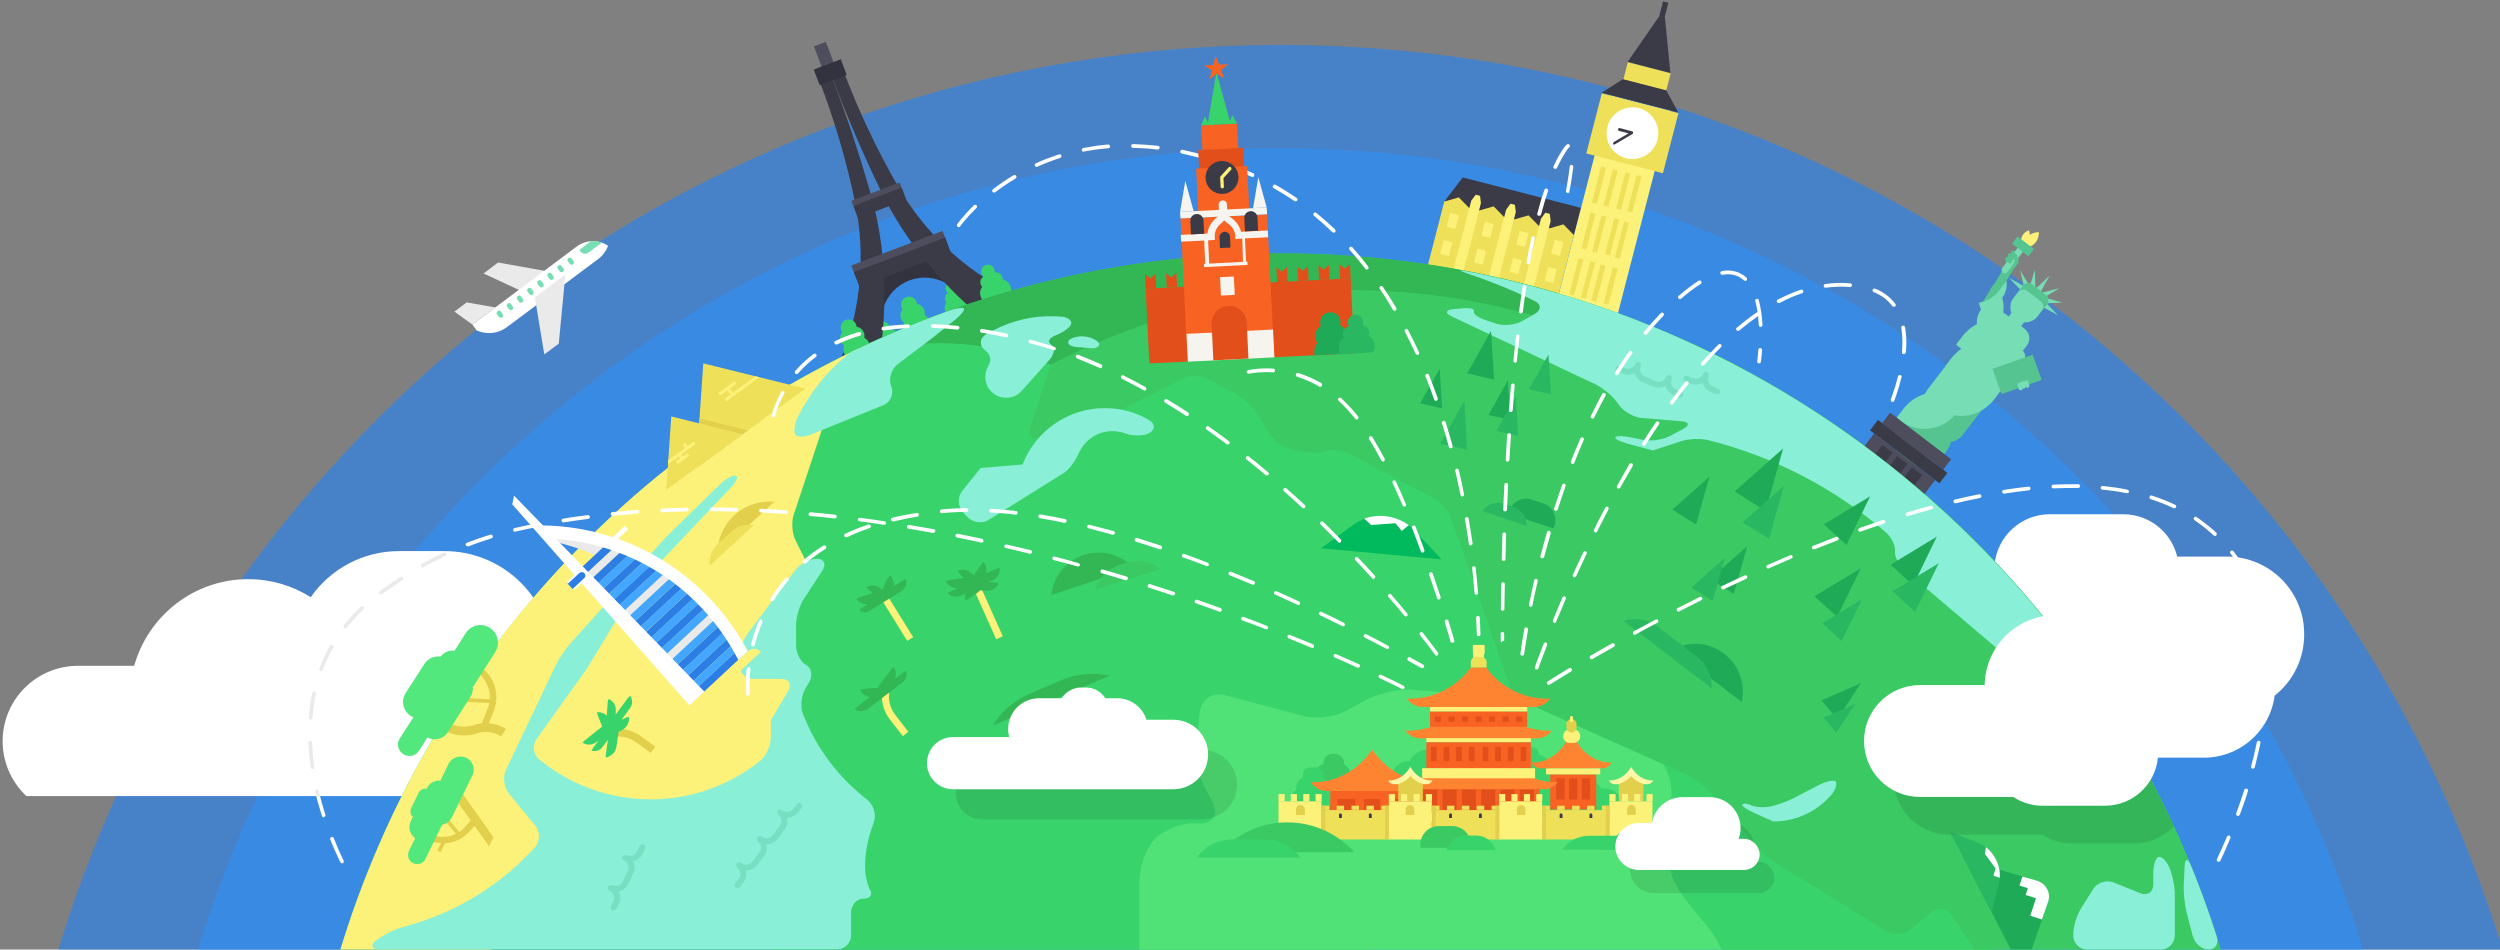 <?xml version="1.0" encoding="utf-8"?>
<!-- Generator: Adobe Illustrator 19.2.0, SVG Export Plug-In . SVG Version: 6.00 Build 0)  -->
<svg xmlns:xlink="http://www.w3.org/1999/xlink" version="1.1" xmlns="http://www.w3.org/2000/svg" x="0px" y="0px" width="1140px"
	 height="433px" viewBox="0 0 1140 433" style="enable-background:new 0 0 1140 433;" xml:space="preserve">
<rect x="0" y="0" width="1140" height="433" fill="#808080" stroke="none"/>
<style type="text/css">
	.st0{fill:#2C7EE4;}
	.st1{opacity:0.7;fill:#2F84E8;}
	.st2{opacity:0.7;fill:#348EEE;}
	.st3{fill:#FFFFFF;}
	.st4{fill:#3B3A47;}
	.st5{fill:#EFE059;}
	.st6{fill:#FCF27A;}
	.st7{fill:#39D36C;}
	.st8{fill:#33323F;}
	.st9{fill:#4E4D5E;}
	.st10{fill:#76DDB5;}
	.st11{fill:#55C491;}
	.st12{fill:#32B754;}
	.st13{fill:#50E276;}
	.st14{fill:#3AC963;}
	.st15{fill:#0BAF78;}
	.st16{fill:#89EFD7;}
	.st17{fill:#1FAA57;}
	.st18{fill:#29B762;}
	.st19{fill:#E2CF4B;}
	.st20{fill:#52E87D;}
	.st21{fill:#00BA5D;}
	.st22{fill:#EAEAEA;}
	.st23{opacity:0.1;}
	.st24{fill:#77E0C2;}
	
		.st25{fill:none;stroke:#FFFFFF;stroke-width:1.695;stroke-linecap:round;stroke-linejoin:round;stroke-miterlimit:10;stroke-dasharray:11.303,11.303;}
	.st26{fill:#43A6FF;}
	.st27{fill:#F86223;}
	.st28{fill:#E24F1B;}
	.st29{fill:#FF8431;}
	.st30{fill:#2FB270;}
	.st31{fill:#FFF6A6;}
	.st32{fill:#F5F4EE;}
	.st33{clip-path:url(#SVGID_2_);}
</style>
<g id="Layer_6">
</g>
<g id="Layer_2">
</g>
<g id="Layer_15">
	<g>
		<circle class="st0" cx="647.4" cy="356" r="17.5"/>
		<path class="st1" d="M26.6,433h1114.5C1068.5,194.2,846.5,20.5,583.9,20.5C321.3,20.5,99.4,194.2,26.6,433z"/>
		<path class="st2" d="M90.3,433h987.3C1013.1,221.5,816.5,67.6,583.9,67.6C351.3,67.6,154.7,221.5,90.3,433z"/>
		<path class="st3" d="M265.9,306.7h-14.3c0.2-2,0.4-4,0.4-6.1c0-27.2-22.1-49.3-49.3-49.3H182c-16.7,0-31.4,8.3-40.3,21
			c-8.3-5.2-18-8.2-28.5-8.2c-24.8,0-45.6,16.7-52,39.5H35.5C16.5,303.7,1.2,319,1.2,338c0,9.9,4.2,18.7,10.8,25h276.7
			c6.1-5.9,9.9-14.3,9.9-23.5C298.6,321.4,284,306.7,265.9,306.7z"/>
		<path class="st3" d="M1015.4,253.8h-22.6c-2.7-11.1-12.7-19.3-24.6-19.3h-33.5c-12.9,0-23.6,9.7-25.1,22.3
			c-12.6,5.5-21.4,18-21.4,32.6c0,19.6,15.9,35.5,35.5,35.5h91.5c19.6,0,35.5-15.9,35.5-35.5C1050.9,269.7,1035,253.8,1015.4,253.8z
			"/>
		<g>
			<polygon class="st4" points="667,80.9 720.9,94.8 717.7,107.2 706.3,104.2 701.8,103.1 690.4,100.1 685.9,99 674.5,96 670,94.9 
				658.6,91.9 			"/>
			<polygon class="st5" points="665.2,90 670,94.9 674.5,96 681.1,94.1 685.9,99 690.4,100.1 697,98.2 701.8,103.1 706.3,104.2 
				712.9,102.3 717.7,107.2 717.7,107.2 710.2,136.2 651.1,120.9 658.6,91.9 			"/>
			
				<rect x="687.9" y="79.1" transform="matrix(0.25 -0.968 0.968 0.25 461.684 782.493)" class="st6" width="95.9" height="28.3"/>
			<polygon class="st4" points="740.2,36 759.7,41 765.3,51.3 730.3,42.3 			"/>
			<polygon class="st4" points="756.7,7.3 759.2,7.9 761.7,33.3 742.2,28.2 			"/>
			<g>
				<g>
					<g>
						
							<rect x="747" y="24.5" transform="matrix(0.25 -0.968 0.968 0.25 529.804 753.118)" class="st5" width="8" height="20.2"/>
					</g>
					<g>
						
							<rect x="730.1" y="42.5" transform="matrix(0.25 -0.968 0.968 0.25 499.681 766.086)" class="st5" width="28.3" height="36.1"/>
					</g>
					<g>
						<g>
							<g>
								
									<rect x="721.1" y="83" transform="matrix(0.249 -0.968 0.968 0.249 466.017 769.692)" class="st5" width="17" height="2.3"/>
							</g>
							<g>
								
									<rect x="726.4" y="84.4" transform="matrix(0.249 -0.968 0.968 0.249 468.663 775.836)" class="st5" width="17" height="2.3"/>
							</g>
							<g>
								
									<rect x="731.7" y="85.8" transform="matrix(0.25 -0.968 0.968 0.25 470.973 781.85)" class="st5" width="17" height="2.3"/>
							</g>
							<g>
								
									<rect x="737" y="87.1" transform="matrix(0.25 -0.968 0.968 0.25 473.487 787.94)" class="st5" width="17" height="2.3"/>
							</g>
						</g>
						<g>
							<g>
								
									<rect x="715.7" y="104" transform="matrix(0.25 -0.968 0.968 0.25 441.485 780.122)" class="st5" width="17" height="2.3"/>
							</g>
							<g>
								
									<rect x="721" y="105.4" transform="matrix(0.249 -0.968 0.968 0.249 444.456 786.402)" class="st5" width="17" height="2.3"/>
							</g>
							<g>
								
									<rect x="726.3" y="106.7" transform="matrix(0.251 -0.968 0.968 0.251 446.284 792.201)" class="st5" width="17" height="2.3"/>
							</g>
							<g>
								
									<rect x="731.5" y="108.1" transform="matrix(0.249 -0.968 0.968 0.249 449.584 798.619)" class="st5" width="17" height="2.3"/>
							</g>
						</g>
					</g>
					<g>
						<g>
							<g>
								
									<rect x="710.3" y="125" transform="matrix(0.25 -0.968 0.968 0.25 416.959 790.542)" class="st5" width="17" height="2.3"/>
							</g>
							<g>
								
									<rect x="715.6" y="126.3" transform="matrix(0.25 -0.968 0.968 0.25 419.76 796.756)" class="st5" width="17" height="2.3"/>
							</g>
							<g>
								
									<rect x="720.8" y="127.7" transform="matrix(0.249 -0.968 0.968 0.249 422.568 802.973)" class="st5" width="17" height="2.3"/>
							</g>
							<g>
								
									<rect x="726.1" y="129.1" transform="matrix(0.25 -0.968 0.968 0.25 424.734 808.896)" class="st5" width="17" height="2.3"/>
							</g>
						</g>
					</g>
				</g>
			</g>
			
				<rect x="755.3" y="2.9" transform="matrix(0.25 -0.968 0.968 0.25 564.968 737.819)" class="st4" width="7" height="2.5"/>
			
				<ellipse transform="matrix(0.25 -0.968 0.968 0.25 499.662 766.078)" class="st3" cx="744.3" cy="60.6" rx="11.8" ry="11.8"/>
			<path class="st4" d="M736,64.7l6.6-3.9l-4.3-1.1c-0.3-0.1-0.5-0.4-0.5-0.8c0.1-0.3,0.4-0.5,0.8-0.5l5.7,1.5
				c0.1,0,0.2,0.1,0.2,0.1c0.1,0.1,0.2,0.2,0.2,0.4c0,0.2,0,0.3-0.1,0.5c-0.1,0.1-0.1,0.1-0.2,0.2l-8,4.7c-0.1,0.1-0.3,0.1-0.5,0.1
				c-0.2,0-0.3-0.1-0.4-0.3C735.6,65.3,735.7,64.9,736,64.7z"/>
			<g>
				<g>
					
						<rect x="691" y="106.7" transform="matrix(0.25 -0.968 0.968 0.25 415.376 753.778)" class="st6" width="6.5" height="4.1"/>
					
						<rect x="687.8" y="119" transform="matrix(0.25 -0.968 0.968 0.25 401.208 759.97)" class="st6" width="6.5" height="4.1"/>
				</g>
				<g>
					
						<rect x="706.9" y="110.8" transform="matrix(0.25 -0.968 0.968 0.25 423.349 772.26)" class="st6" width="6.5" height="4.1"/>
					
						<rect x="703.7" y="123.1" transform="matrix(0.25 -0.968 0.968 0.25 409.25 778.483)" class="st6" width="6.5" height="4.1"/>
				</g>
				<g>
					
						<rect x="675.1" y="102.6" transform="matrix(0.25 -0.968 0.968 0.25 407.44 735.312)" class="st6" width="6.5" height="4.1"/>
					
						<rect x="671.9" y="114.9" transform="matrix(0.25 -0.968 0.968 0.25 392.921 741.346)" class="st6" width="6.5" height="4.1"/>
				</g>
				<g>
					
						<rect x="659.2" y="98.5" transform="matrix(0.25 -0.968 0.968 0.25 399.529 716.857)" class="st6" width="6.5" height="4.1"/>
					
						<rect x="656" y="110.8" transform="matrix(0.25 -0.968 0.968 0.25 385.437 723.083)" class="st6" width="6.5" height="4.1"/>
				</g>
			</g>
			<g>
				<polygon class="st6" points="672.9,88.8 674.9,89.3 675.3,92.6 667,125 664.7,124.4 662.5,123.9 670.9,91.5 				"/>
				<polygon class="st6" points="688.8,92.9 690.8,93.4 691.2,96.7 682.9,129.1 680.6,128.5 678.4,128 686.8,95.6 				"/>
				<polygon class="st6" points="706.7,97.5 707.1,100.8 698.8,133.2 696.5,132.6 694.3,132.1 702.7,99.7 704.7,97 				"/>
			</g>
		</g>
		<g>
			<path class="st7" d="M409.6,152.8c0-0.1-0.1-0.3-0.1-0.4c-0.6-1.5-2.1-2.3-3.6-2c0.1-0.5,0-1-0.2-1.6c-0.7-1.7-2.6-2.6-4.3-1.9
				c-1.7,0.7-2.6,2.6-1.9,4.3c0.2,0.5,0.5,0.9,0.9,1.3c-1.3,0.8-2,2.4-1.4,3.9c0.1,0.1,0.1,0.3,0.2,0.4L409.6,152.8z"/>
			<path class="st7" d="M412.8,151.6l11.5-4.4c-0.1-0.2-0.1-0.5-0.2-0.7c-0.5-1.3-1.4-2.2-2.5-2.9c0.2-0.8,0.1-1.6-0.2-2.4
				c-0.6-1.5-1.9-2.4-3.3-2.6c0-0.3-0.1-0.7-0.2-1c-0.7-1.9-2.8-2.8-4.7-2.1c-1.9,0.7-2.8,2.8-2.1,4.7c0.1,0.3,0.3,0.6,0.5,0.9
				c-1,1.1-1.3,2.7-0.7,4.2c0.3,0.8,0.8,1.4,1.4,1.9c-0.4,1.2-0.4,2.5,0.1,3.8C412.6,151.2,412.7,151.4,412.8,151.6z"/>
			<path class="st7" d="M443.6,139.9c0.2-0.8,0.1-1.7-0.2-2.5c-0.6-1.5-1.8-2.5-3.3-2.8c0-0.4,0-0.8-0.2-1.1
				c-0.5-1.3-1.8-1.9-3.1-1.7c0-0.4,0-0.9-0.2-1.3c-0.6-1.5-2.2-2.2-3.6-1.6c-1.5,0.6-2.2,2.2-1.6,3.6c0.2,0.4,0.4,0.8,0.8,1.1
				c-1.1,0.7-1.6,2-1.2,3.3c0.1,0.4,0.4,0.7,0.6,1c-0.9,1.2-1.1,2.8-0.6,4.3c0.3,0.8,0.8,1.5,1.5,2L443.6,139.9z"/>
			<path class="st8" d="M414.6,127.9c5.7-2.2,11.8-1.5,16.8,1.2l0,0l-4.6-12.2l-28.5,10.9l4.6,12.2l0,0
				C404.8,134.6,408.9,130.1,414.6,127.9z"/>
			
				<rect x="372.9" y="19.9" transform="matrix(0.935 -0.356 0.356 0.935 15.411 135.306)" class="st9" width="5.8" height="11.7"/>
			<g>
				<path class="st4" d="M379.1,34.4c6.9,18.1,13.1,36.8,18.5,56c6.4,23.2,6.6,46.2,4.5,65.2l-18.2,6.9c8.5-21.4,10.9-45.5,6.2-69.3
					c-4-19.6-9.6-38.6-16.6-56.7L379.1,34.4z"/>
				<path class="st4" d="M379.1,34.4c6.9,18.2,14.6,36.3,23.3,54.1c10.6,21.6,25.8,38.9,40,51.8l18.2-6.9
					c-20.6-10.4-38.4-26.7-50.7-47.7c-10-17.3-18.4-35.2-25.3-53.4L379.1,34.4z"/>
			</g>
			
				<rect x="371.9" y="29" transform="matrix(0.935 -0.355 0.355 0.935 13.037 136.617)" class="st8" width="13.2" height="7.6"/>
			
				<rect x="387.7" y="112.8" transform="matrix(0.935 -0.355 0.355 0.935 -14.36 153.242)" class="st9" width="44.5" height="5.8"/>
			<polygon class="st4" points="433.5,115 391.9,130.8 389.4,124.1 411.7,115.7 431,108.3 			"/>
			<polygon class="st9" points="411.1,85.4 402.7,91.8 389,93.8 388.2,91.6 410.2,83.2 			"/>
			
				<rect x="389.3" y="89.4" transform="matrix(0.935 -0.355 0.355 0.935 -6.635 148.507)" class="st4" width="23.6" height="5.9"/>
			<path class="st7" d="M385.3,162l11.5-4.4c-0.1-0.2-0.1-0.5-0.2-0.7c-0.5-1.3-1.4-2.2-2.5-2.9c0.2-0.8,0.1-1.6-0.2-2.4
				c-0.6-1.5-1.9-2.4-3.3-2.6c0-0.3-0.1-0.7-0.2-1c-0.7-1.9-2.8-2.8-4.7-2.1c-1.9,0.7-2.8,2.8-2.1,4.7c0.1,0.3,0.3,0.6,0.5,0.9
				c-1,1.1-1.3,2.7-0.7,4.2c0.3,0.8,0.8,1.4,1.5,1.9c-0.4,1.2-0.4,2.5,0.1,3.8C385.1,161.6,385.2,161.8,385.3,162z"/>
			<path class="st7" d="M461,133.3c0.2-0.9,0.1-1.8-0.2-2.8c-0.6-1.6-2-2.8-3.6-3.1c0-0.4,0-0.9-0.2-1.3c-0.5-1.4-2-2.1-3.4-1.9
				c0.1-0.5,0-1-0.2-1.5c-0.6-1.6-2.4-2.4-4-1.8c-1.6,0.6-2.4,2.4-1.8,4c0.2,0.5,0.5,0.9,0.9,1.2c-1.2,0.7-1.8,2.3-1.3,3.6
				c0.2,0.4,0.4,0.8,0.7,1.1c-1,1.3-1.3,3.1-0.6,4.7c0.3,0.9,0.9,1.7,1.7,2.2L461,133.3z"/>
		</g>
		<path class="st7" d="M155.2,433h857.5c-55.9-183.7-226.7-317.4-428.8-317.4C381.9,115.6,211.1,249.3,155.2,433z"/>
		<g>
			<path class="st10" d="M895.6,166.4l-9,1.2l-7.6,10c-3.2,4.1-2.4,10,1.8,13.2c4.1,3.2,10,2.4,13.2-1.8l13.3-17.4
				c1.2-1.5,1.8-3.3,1.9-5.1L895.6,166.4z"/>
			<path class="st10" d="M923.2,149.9c-0.8-0.6-1.7-1-2.7-1.1c-0.4-0.9-0.9-1.7-1.7-2.3l-4.7-3.6c-2.4-1.9-5.9-1.4-7.8,1.1
				c-1.9,2.4-1.4,5.9,1,7.8l4.6,3.5l-0.9,1.2c-7.6-2.2-16.2,0.3-21.3,7l-2.6,3.4c-0.1,0.1-0.2,0.3-0.3,0.4c0.5,0.5,1.1,1,1.6,1.4
				c5.6,4.2,12.8,4.8,18.7,2.1c0,0,0,0,0,0c2.5,1.9,6,1.4,7.9-1.1l9.2-12.1C926.1,155.4,925.7,151.8,923.2,149.9z"/>
			<path class="st10" d="M919.6,169.2c-1.4,1.8-4,2.2-5.8,0.8l0,0c-1.8-1.4-2.2-4-0.8-5.8l3.1-4c1.4-1.8,4-2.2,5.8-0.8l0,0
				c1.8,1.4,2.2,4,0.8,5.8L919.6,169.2z"/>
			<g>
				<path class="st6" d="M922.9,111.6l-0.2,1.4c3.4,0.2,6.5-2.2,6.9-5.7l0.2-1.4C926.4,105.7,923.4,108.1,922.9,111.6z"/>
				<path class="st6" d="M921.7,111.2l0.3,1.1c2.6-0.8,4.2-3.5,3.5-6.2l-0.3-1.1C922.6,105.9,921.1,108.5,921.7,111.2z"/>
			</g>
			<g>
				<g>
					
						<rect x="901.9" y="133.9" transform="matrix(0.515 -0.857 0.857 0.515 323.565 843.956)" class="st11" width="12" height="4"/>
					
						<rect x="908.1" y="123.5" transform="matrix(0.516 -0.857 0.857 0.516 335.033 843.926)" class="st11" width="12.2" height="4"/>
					<path class="st11" d="M909.3,129.7c0.6-0.9,1.8-1.3,2.8-0.7c0.9,0.6,1.3,1.8,0.7,2.7c-0.6,0.9-1.8,1.3-2.7,0.7
						C909.1,131.9,908.8,130.7,909.3,129.7z"/>
					<g>
						<path class="st11" d="M915.5,119.2c0.6-1,2-1.4,3-0.7c1,0.6,1.4,2,0.7,3c-0.6,1-2,1.4-3,0.7
							C915.2,121.6,914.8,120.2,915.5,119.2z"/>
					</g>
				</g>
				<g>
					<path class="st11" d="M919.2,118.5l-1.8,0.2l-0.1-1.6c-0.1-0.5,0.3-1,0.8-1c0.5-0.1,1,0.3,1,0.8L919.2,118.5z"/>
					<path class="st11" d="M917.5,118.7l-1.8,0.3l-0.3-1.6c-0.1-0.5,0.3-1,0.8-1.1c0.5-0.1,1,0.3,1.1,0.8L917.5,118.7z"/>
					<path class="st11" d="M917.2,120.7l-2,0l-0.6-1.5c-0.1-0.5,0.2-1,0.7-1.1c0.5-0.1,1,0.2,1.1,0.7L917.2,120.7z"/>
					<polygon class="st11" points="919,118.3 919.1,120.7 916.7,121 915.7,118.7 					"/>
					<path class="st11" d="M915.2,120.7c-0.2-1.2,0.5-2.3,1.7-2.6c1.2-0.2,2.3,0.5,2.6,1.7c0.2,1.2-0.6,2.3-1.7,2.6
						C916.6,122.7,915.4,121.9,915.2,120.7z"/>
				</g>
			</g>
			<path class="st11" d="M902.5,188.6c2.8-3.7,2.1-8.9-1.6-11.7c-3.7-2.8-8.9-2.1-11.7,1.6l-6.5,8.5c-5.2-2.4-11.6-1-15.3,3.8
				l-1.3,1.7c-4.2,5.5-3.2,13.4,2.4,17.6c5.5,4.2,13.4,3.2,17.6-2.4l1.3-1.7c1.1-1.4,1.8-2.9,2.2-4.5c2.1-0.3,4-1.4,5.4-3.2
				L902.5,188.6z"/>
			<path class="st10" d="M912.5,176.9c-8.1-6.2-19.5-5.2-26.4,2c-6.8-0.8-13.8,1.8-18.3,7.7l-2.6,3.4c-0.1,0.1-0.2,0.3-0.3,0.4
				c0.5,0.5,1.1,1,1.6,1.4c7.7,5.9,18.5,4.7,24.8-2.4c6.5,1.1,13.3-1.3,17.6-6.9l4-5.3C912.8,177.2,912.6,177.1,912.5,176.9z"/>
			<g>
				<polygon class="st10" points="930.7,132.8 928.7,131.3 934.7,125.6 				"/>
				<polygon class="st10" points="928.1,131 925.6,130.7 927.9,122.9 				"/>
				<polygon class="st10" points="925.4,130.3 923.1,131.2 921.2,123.3 				"/>
				<polygon class="st10" points="923.3,130.7 921.8,132.6 916.1,126.7 				"/>
				<polygon class="st10" points="931.2,133.4 932.1,135.7 939.1,131.4 				"/>
				<polygon class="st10" points="932.7,135.8 932.3,138.3 940.5,138 				"/>
				<polygon class="st10" points="932.8,137.9 931.3,139.9 938.5,143.8 				"/>
			</g>
			<path class="st10" d="M915.9,150.3L915.9,150.3c1.6,1.2,3.9,0.9,5.1-0.7l2.2-2.9l-5.7-4.4l-2.2,2.9
				C914,146.8,914.3,149,915.9,150.3"/>
			<path class="st10" d="M932.8,134.4l-6.1-4.7c-1.3-1-3.3-0.8-4.3,0.6c0,0,0,0,0,0l-4.3,5.6c-2.3,3-1.7,7.4,1.3,9.7
				c3,2.3,7.4,1.7,9.7-1.3l4.3-5.6C934.4,137.4,934.1,135.4,932.8,134.4z"/>
			<g>
				<polygon class="st11" points="920,133.3 920,133.3 920.1,133.3 920.1,133.3 				"/>
				<path class="st11" d="M932.8,134.4l-6.1-4.7c-1.3-1-3.3-0.8-4.3,0.6l0,0c0,0,0,0,0,0l-0.3,0.4l-1.9,2.6c1-1.3,2.9-1.6,4.3-0.6
					l6.1,4.7c1.3,1,1.6,3,0.6,4.3l2.3-3C934.4,137.4,934.1,135.4,932.8,134.4z"/>
			</g>
			
				<rect x="870.8" y="183.8" transform="matrix(0.607 -0.795 0.795 0.607 183.548 773.667)" class="st9" width="6" height="35"/>
			
				<rect x="857.9" y="196.1" transform="matrix(0.607 -0.795 0.795 0.607 170.033 771.044)" class="st9" width="13" height="35"/>
			
				<rect x="867.2" y="186.2" transform="matrix(0.607 -0.795 0.795 0.607 178.303 772.638)" class="st4" width="6" height="39.8"/>
			
				<rect x="855.6" y="201.3" transform="matrix(0.607 -0.795 0.795 0.607 161.739 769.412)" class="st4" width="6" height="39.8"/>
			
				<rect x="846.4" y="203.2" transform="matrix(0.607 -0.795 0.795 0.607 153.511 767.816)" class="st4" width="12.9" height="51.1"/>
			<g>
				
					<rect x="853" y="205.5" transform="matrix(0.607 -0.795 0.795 0.607 171.54 763.69)" class="st4" width="9.3" height="5.9"/>
				
					<rect x="859.8" y="210.7" transform="matrix(0.607 -0.795 0.795 0.607 170.019 771.028)" class="st4" width="9.3" height="5.9"/>
				
					<rect x="866.6" y="215.9" transform="matrix(0.607 -0.795 0.795 0.607 168.484 778.348)" class="st4" width="9.3" height="5.9"/>
			</g>
			<path class="st10" d="M909.1,155.9c-0.3-0.2-0.5-0.4-0.8-0.5c-0.5,0.5-1.1,1.1-1.5,1.7l-3.3,4.3c-5.4,7-4,17.1,3,22.4
				c0.3,0.2,0.5,0.4,0.8,0.5c0.5-0.5,1.1-1.1,1.6-1.7l3.3-4.3C917.5,171.3,916.2,161.2,909.1,155.9z"/>
			<path class="st10" d="M919.2,155.2l4-5.3c-0.1-0.1-0.3-0.2-0.4-0.3c-8.7-6.7-21.2-5-27.9,3.7l-2.6,3.4c-0.1,0.1-0.2,0.3-0.3,0.4
				c0.5,0.5,1.1,1,1.6,1.4C901.6,164.7,913,163.2,919.2,155.2z"/>
			<path class="st10" d="M905,154.1l2.6,2c0.1-0.1,0.1-0.1,0.2-0.2c3.3-4.4,2.5-10.6-1.9-14l-1.7-1.3c-0.1-0.1-0.1-0.1-0.2-0.2
				c-0.3,0.3-0.5,0.5-0.7,0.8C900.3,145.3,901,151,905,154.1z"/>
			<path class="st10" d="M915.4,124c-0.5,0.7-1.5,0.8-2.1,0.3l0,0c-0.7-0.5-0.8-1.5-0.3-2.1l7.3-9.5c0.5-0.7,1.5-0.8,2.1-0.3l0,0
				c0.7,0.5,0.8,1.5,0.3,2.1L915.4,124z"/>
			
				<rect x="920.2" y="107.8" transform="matrix(0.607 -0.795 0.795 0.607 273.207 777.285)" class="st11" width="4.2" height="9.4"/>
			<g>
				<g>
					<path class="st11" d="M918.1,117.3c0.3,0.4,0.9,0.5,1.3,0.2c0.4-0.3,0.5-0.9,0.3-1.3c-0.3-0.4-0.9-0.5-1.3-0.3
						C918,116.3,917.8,116.8,918.1,117.3z"/>
					<path class="st11" d="M917.2,115.8c0.3,0.4,0.9,0.5,1.3,0.2c0.4-0.3,0.5-0.9,0.2-1.3c-0.3-0.4-0.9-0.5-1.3-0.2
						C917,114.8,916.9,115.4,917.2,115.8z"/>
					
						<rect x="917.5" y="115.2" transform="matrix(0.826 -0.563 0.563 0.826 94.178 537.44)" class="st11" width="1.9" height="1.7"/>
				</g>
				<g>
					<path class="st11" d="M916.7,118.4c0.3,0.4,0.9,0.5,1.3,0.2c0.4-0.3,0.5-0.9,0.3-1.3c-0.3-0.4-0.9-0.5-1.3-0.3
						C916.6,117.4,916.4,117.9,916.7,118.4z"/>
					<path class="st11" d="M915.8,116.9c0.3,0.4,0.9,0.5,1.3,0.2c0.4-0.3,0.5-0.9,0.2-1.3c-0.3-0.4-0.9-0.5-1.3-0.2
						C915.6,115.9,915.5,116.5,915.8,116.9z"/>
					<polygon class="st11" points="915.8,116.9 917.3,115.9 918.3,117.3 916.7,118.4 					"/>
				</g>
				<g>
					<path class="st11" d="M916,119.9c0.4,0.3,1,0.2,1.3-0.2c0.3-0.4,0.2-1-0.2-1.3c-0.4-0.3-1-0.2-1.3,0.2
						C915.6,119,915.6,119.6,916,119.9z"/>
					<path class="st11" d="M914.7,118.9c0.4,0.3,1,0.2,1.3-0.2c0.3-0.4,0.2-1-0.2-1.3c-0.4-0.3-1-0.2-1.3,0.2
						C914.2,118,914.2,118.6,914.7,118.9z"/>
					<polygon class="st11" points="914.7,118.9 915.8,117.4 917.2,118.4 916,119.9 					"/>
				</g>
				<path class="st11" d="M918.6,121l-0.2,0l0.2-3.2c0-0.5,0.5-0.8,1-0.8c0.5,0.1,0.9,0.5,0.9,1l-0.1,1.6
					C920.3,120.4,919.5,121.1,918.6,121"/>
			</g>
			
				<rect x="909.7" y="164.4" transform="matrix(0.943 -0.334 0.334 0.943 -4.138 317.012)" class="st11" width="19.4" height="12.2"/>
			<g>
				<g>
					<path class="st10" d="M923.1,174.6c-0.1-0.5,0.1-1,0.6-1.1c0.5-0.1,1,0.1,1.2,0.6c0.1,0.5-0.1,1-0.6,1.2
						C923.7,175.4,923.2,175.1,923.1,174.6z"/>
					<path class="st10" d="M923.6,176.2c-0.2-0.5,0.1-1,0.6-1.2c0.5-0.1,1,0.1,1.2,0.6c0.1,0.5-0.1,1-0.6,1.1
						C924.2,177,923.7,176.7,923.6,176.2z"/>
					<polygon class="st10" points="923.6,176.2 925.3,175.7 924.8,174.1 923.1,174.6 					"/>
				</g>
				<g>
					<path class="st10" d="M921.4,174.9c-0.1-0.5,0.1-1,0.6-1.1c0.5-0.1,1,0.1,1.2,0.6c0.1,0.5-0.1,1-0.6,1.2
						C922,175.7,921.5,175.4,921.4,174.9z"/>
					<path class="st10" d="M921.9,176.6c-0.1-0.5,0.1-1,0.6-1.1c0.5-0.1,1,0.1,1.1,0.6c0.1,0.5-0.1,1-0.6,1.2
						C922.5,177.3,922,177.1,921.9,176.6z"/>
					
						<rect x="921.6" y="174.6" transform="matrix(0.961 -0.278 0.278 0.961 -12.412 263.381)" class="st10" width="1.9" height="1.7"/>
				</g>
				<g>
					<path class="st10" d="M920.1,175.6c-0.1-0.5,0.2-1,0.7-1.1c0.5-0.1,1,0.2,1.1,0.7c0.1,0.5-0.2,1-0.7,1.1
						C920.7,176.4,920.2,176.1,920.1,175.6z"/>
					<path class="st10" d="M920.5,177.3c-0.1-0.5,0.2-1,0.7-1.1c0.5-0.1,1,0.2,1.1,0.7c0.1,0.5-0.2,1-0.7,1.1
						C921.1,178.1,920.6,177.8,920.5,177.3z"/>
					<polygon class="st10" points="920.5,177.3 922.3,176.9 921.9,175.2 920.1,175.6 					"/>
				</g>
			</g>
			<path class="st10" d="M913,135.8c1.5-2,2.3-4.5,2-7.2l-0.1-0.5l-3.5,4.6c-2.3,3-5.6,4.8-9,5.3c0.5,3,2.1,5.7,4.7,7.7l3.6,2.7
				c0.1-0.1,0.2-0.2,0.2-0.3C913.7,144.5,914.3,139.9,913,135.8z"/>
		</g>
		<path class="st6" d="M395.4,157.1c-65.9,30.6-123.1,76.7-166.9,133.6v89.6h166.9V157.1z"/>
		<path class="st12" d="M508.2,168.1l135.6-31l27.8,1.7l14.8,3.1l10.6,5.7l10.3,0.9c0,0,1.5-8.5,2.6-15c-40-11.7-82.3-18-126-18
			c-68.8,0-134,15.5-192.3,43.2l9.2,52.9l51.7,16.6l32.4-29.1L508.2,168.1z"/>
		<path class="st7" d="M362.2,331.3v13.9c0,3.5-0.4,9.2-0.8,12.7L351.2,433h273v-82.7c-13.3-56.1-79.3-65.8-79.3-65.8
			c-3.5-0.5-7.3-3.6-8.6-6.9l-1.1-3c-1.2-3.3-0.7-8.3,1.3-11.2l2.7-4c2-2.9,2.3-7.8,0.6-10.9l-15-28.7c-1.6-3.1-5.5-4.4-8.7-2.9
			l-15.2,7.3c-3.2,1.5-7.5,0.4-9.5-2.4l-6-8.2c-2.1-2.8-6.4-3.9-9.5-2.4l-17.6,8.4c-3.2,1.5-6.5,0-7.5-3.4l-3.7-13.2
			c-0.9-3.4-4.3-4.9-7.5-3.5l-9,4.2c-3.2,1.5-7.4,0.3-9.3-2.6l-17-25.8c-1.9-2.9-5.8-3.7-8.7-1.6l-12.4,8.8c-2.9,2-6.1,6.4-7.2,9.8
			l-14.1,42.5c-1.1,3.3-0.7,8.6,0.9,11.7l3.8,7.6c1.6,3.1,1.8,8.4,0.5,11.6l-9,22.2c-1.3,3.2-1.2,8.5,0.2,11.7l1.2,2.7
			c1.4,3.2,2.6,8.7,2.6,12.2v4.2C362.2,322.1,362.2,327.8,362.2,331.3z"/>
		<path class="st7" d="M428.2,156.5c-12.5,0-24.6,1.7-36.1,4.9l8.8,50.3l51.7,16.6l32.4-29.1l16-21.5
			C480,164.3,455,156.5,428.2,156.5z"/>
		<path class="st13" d="M744.5,433h162.9c-20.6-37.9-111.5-85.6-112.8-91.3l-104.2-23.6l-48.3-3.7c-5.8,0-14.8,2.3-19.9,5.1
			l-8.3,4.6c-5.1,2.8-13.9,3.9-19.6,2.4l-35.8-9.5c-5.7-1.5-10.8,2-11.4,7.9l-1.5,14c-0.6,5.8,1,14.8,3.7,20l3.7,7.2
			c2.7,5.2,0,9.4-5.8,9.4l-3.7,0c-5.8,0-13.6,3.4-17.3,7.5c-3.7,4.2-6.6,12.4-6.6,18.2V433H744.5z"/>
		<path class="st7" d="M758.6,348.6c7.5,13.2,0.6,20.4,2.6,45.4c1.1,14.5,19.5,26.8,23.7,39h123.6l-26.2-42.3L758.6,348.6z"/>
		<g>
			<g>
				<g>
					<path class="st14" d="M771.7,156.8l-58.2-3.1c-3.5-0.2-6.4-2.7-6.4-5.7c0-0.6,0-1.2,0-1.7c-28.7-9.1-59.3-14-91-14
						c-49.9,0-95.6,12.6-137,34l-9.2,28.1c-1.1,3.3,0.1,5.8,2.5,5.4c2.5-0.4,7.2-1.5,10.6-2.6l15-4.8c3.3-1.1,8.6-3.2,11.8-4.8
						l29.5-14.9c3.1-1.6,8.2-1.5,11.3,0.1l13.1,6.9c3.1,1.6,7.2,5.4,9,8.4l6.5,10.2c1.9,3,6.2,5.9,9.7,6.6l5.1,1
						c3.4,0.7,8.5,0.6,11.1-0.3c2.7-0.8,7.4-0.2,10.5,1.5l38.5,20.3c3.1,1.6,6.5,5.7,7.6,9l28.6,81.6l78.9,35.3
						c3.2,1.4,7.7,4.7,10,7.4l21.6,25.1c2.3,2.7,6.6,6.3,9.6,8.2l50,30.7c3,1.8,7.7,1.5,10.4-0.7l10.3-8.3c2.7-2.2,6.6-1.6,8.6,1.3
						l10.8,15.9h112C975.3,310.3,886.7,209.9,771.7,156.8z"/>
				</g>
				<path class="st14" d="M707.1,142.7c0,0,0,1.5,0,3.6c0,0,0,0,0,0L707.1,142.7z"/>
			</g>
		</g>
		<path class="st15" d="M707.1,142.7c0,0,0,1.5,0,3.6c0,0,0,0,0,0L707.1,142.7z"/>
		<path class="st6" d="M155.2,433h68.8c14.4-8.7,29.1-17.6,29.1-17.6l1.8-31.5l-17-39.3l20.6-38.3l39.1-49.7
			c-0.7-4.2-1.1-8.6-1.1-13c0-9.8,1.9-19.3,5.2-27.9C233.2,271.2,181.5,346.6,155.2,433z"/>
		<g>
			<g>
				<path class="st16" d="M388.1,416.2c0-3.5,2.5-6.4,5.5-6.4c3,0,4.5-1.7,3.2-3.9c-1.3-2.2-2.3-6.8-2.3-10.3v-1.9
					c0-3.5,0.9-9.1,1.9-12.5l2.2-6.8c1.1-3.4-0.5-7.6-3.2-9.8c-13-10-23.3-23.6-29.3-39.2c-1.3-3.3-0.6-8.5,1.2-11.5
					c0.5-0.9,1.1-1.8,1.6-2.7c1.8-3,1.2-6.6-1.3-8c-2.5-1.4-4.6-5.3-4.6-8.9v-9.4c0-3.5,1.6-8.8,3.5-11.7l8.5-13
					c1.9-3,0.8-5.4-2.5-5.4c-3.3,0-7.6,2.3-9.8,5.1l-21.8,29.1c-2.1,2.8-3.8,8-3.8,11.5v2.7c0,3.5,2.9,6.4,6.4,6.4h12.8
					c3.5,0,4.9,2.5,3.1,5.5l-7.9,13.3v7.9c0,3.5-2.1,8.4-4.8,10.6c-13.7,11-31.1,17.6-50,17.6c-19.3,0-37.1-6.9-50.9-18.3
					c-2.7-2.2-3.1-6.6-1-9.4c7.3-10.2,22.9-32,22.9-32l19-31.4c1.8-3,5.3-7.5,7.7-10.1l39-41.1c2.4-2.6,3.4-4.9,2.1-5.3
					c-1.3-0.4-4.3,1.3-6.9,3.7l-25.2,24.6l-43.2,48.1c-2.4,2.6-5.5,7.3-7,10.5l-22.5,47.3c-1.5,3.2-0.9,8,1.3,10.7l12.1,14.7
					c2.2,2.7,2.2,7.2-0.1,9.8c-15.3,16.9-35.5,29.7-59.1,36.1c-4.9,1.3-9.4,3.5-13.4,6.4c-2.8,2.1-2,4.1,1.5,4.1h208.7
					c3.5,0,6.4-2.9,6.4-6.4V416.2z"/>
				<path class="st16" d="M996.2,395l-0.4,8.2c-0.2,3.5,0.4,9.1,1.2,12.5l2.9,11.1c0.9,3.4,4.1,6.2,7.2,6.2c3.1,0,4.8-2.7,3.7-6.1
					c-3.5-11-7.5-21.8-11.8-32.4C997.6,391.2,996.3,391.4,996.2,395z"/>
				<path class="st16" d="M989,395.1c-1.4-2.9-3.5-4.8-4.8-4.3c-1.3,0.5-2.3,3.8-2.3,7.4v5.1c0,3.5-2.7,5.3-5.9,4l-12.2-4.9
					c-3.3-1.3-7.5,0.1-9.3,3l-5.7,9.1c-1.9,3-3.4,8.2-3.4,11.8v0.3c0,3.5,2.9,6.4,6.4,6.4h33.5c3.5,0,6.4-2.9,6.4-6.4v-19.9
					C991.5,403.2,990.4,398,989,395.1z"/>
			</g>
			<path class="st16" d="M699.7,137.2c3.2,1.5,3.2,4.3,0.1,6c-1.9,1.1-4,2.3-5.9,3.3c-3.1,1.7-8.3,2.2-11.6,1.1l-5.3-1.8
				c-3.3-1.1-5.5-2.9-4.9-3.9c0.6-1-1.7-1.6-5.2-1.3l-4.3,0.4c-3.5,0.3-3.8,1.8-0.6,3.3l65.4,30.9c3.2,1.5,7.5,5,9.6,7.8l1.5,2
				c2.1,2.8,6.7,5.3,10.2,5.6l18.1,1.5c3.5,0.3,3.8,1.8,0.7,3.5l-6.2,3.3c-3.1,1.6-8.4,2.4-11.9,1.7l-5.9-1.2
				c-3.5-0.7-6.5-0.7-6.9,0c-0.3,0.7,2.1,2,5.5,2.9l11.6,3.1l12.9-4.2c3.3-1.1,8.9-1.4,12.3-0.5c30.4,7.6,58,22.2,81,42
				c2.7,2.3,4.5,6.2,4.2,8.6c-0.3,2.4,1.7,6.2,4.3,8.5l80.6,68.5c2.7,2.3,7.6,3.5,10.9,2.8c3.4-0.8,4.6-3.8,2.7-6.8
				c-65-102.6-170.4-177-293.9-200.6c-3.5-0.7-3.5-0.3-0.2,0.8C679.3,128.1,689.7,132.3,699.7,137.2z"/>
			<path class="st16" d="M479.3,157.1c1.9,1.2,1.6,4.3-0.7,6.9L466.1,178c-1.7,2.1-4.3,3.4-7.3,3.4c-5.2,0-9.5-4.2-9.5-9.5
				c0-1.8,0.5-3.5,1.3-4.9c1.5-2.4,1.4-5.1-1.3-7.2c-2.8-2-2.8-5.4,0.3-7.3c8.6-5.2,18.7-8.3,29.5-8.3c1.7,0,3.5,0.1,5.2,0.2
				c2.9,0.3,4.7,2,4.1,3.5c-0.6,1.5-3.6,3.7-6.8,4.9C478.4,154,477.4,155.9,479.3,157.1z"/>
			<path class="st16" d="M490.5,158.2l7,0.6c3.5,0.3,5.1-1.9,2.3-3.6c-1.6-1-3.4-1.6-5.4-1.8c-2-0.2-3.9,0.2-5.7,0.9
				C485.9,155.5,487,157.9,490.5,158.2z"/>
			<path class="st16" d="M406.3,176c-1.2-3.3,0.2-7.7,3-9.9l15.1-11.4l10.8-8.6c2.8-2.2,4.7-4.6,4.4-5.3c-0.3-0.7-3.3-0.4-6.6,0.8
				c-15.4,5.5-30.5,11.9-45.1,19c-10,7.8-18.2,17.8-24,29.3c-1.6,3.1-2,6.9-1.3,8.2c0.8,1.3,4.1,1.4,7.3,0l32.8-13.3
				c3.3-1.3,5-5.1,3.8-8.4L406.3,176z"/>
			<path class="st16" d="M523.4,197.8L523.4,197.8c3.3-1.4,3.7-4.4,0.7-6.2c-5.9-3.5-12.9-5.5-20.3-5.5c-17.1,0-31.7,10.7-37.5,25.7
				l-19.1,1.6l-8.4,10.4c-2.2,2.7-2.1,7.1,0.3,9.7l2,2.2c2.3,2.6,6.7,3.2,9.7,1.4l34.4-21.5c3-1.9,5.5-6.3,7-9.5
				c2.7-5.6,8.4-9.5,15-9.5c1.9,0,3.8,0.3,5.5,0.9C515.6,198.6,520.2,199.1,523.4,197.8z"/>
			<path class="st16" d="M836.8,356.2c-1.2-0.6-4.6,0.3-7.7,1.9l-10.9,5.7c-3.1,1.6-8,3.4-11,4c-2.9,0.5-6.7,0.3-8.4-0.5
				c-1.7-0.8-3.6-1.1-4.2-0.5c-0.6,0.5,1.5,2.2,4.7,3.6l9.3,4.2c10.6,0,20.1-4.7,26.5-12.2C837.4,359.7,837.9,356.7,836.8,356.2z"/>
		</g>
		<g>
			<polygon class="st17" points="687.6,173.4 688.7,191.5 678.8,189.2 			"/>
			<polygon class="st17" points="656.5,168.1 657.6,186.2 647.6,183.9 			"/>
			<polygon class="st17" points="679.9,150.9 681.3,173.1 669,170.3 			"/>
			<polygon class="st18" points="667.7,182.8 669,205.1 656.8,202.3 			"/>
			<polygon class="st18" points="691.2,180.7 692.3,198.8 682.4,196.5 			"/>
			<polygon class="st18" points="706.1,161.7 707.2,179.8 697.2,177.5 			"/>
		</g>
		<g>
			<polygon class="st17" points="883.2,244.7 872.4,266.9 862.1,257.5 			"/>
			<polygon class="st17" points="848.6,259.1 837.7,281.3 827.4,271.9 			"/>
			<polygon class="st17" points="852.8,226.3 842,248.5 831.7,239.1 			"/>
			<polygon class="st18" points="849,273.3 839.8,292.3 831,284.2 			"/>
			<polygon class="st18" points="884.1,256.8 873.3,279 863,269.6 			"/>
		</g>
		<path class="st17" d="M762.9,296.1l31.3,24c1.8-8-1-16.7-8-22C779.3,292.7,770.2,292.3,762.9,296.1z"/>
		<path class="st18" d="M740.3,283.1l40.3,30.8c0.2-5.5-2.2-11-6.9-14.6L756.2,286C751.5,282.3,745.6,281.5,740.3,283.1z"/>
		<path class="st17" d="M703.9,229.6l-5.4-1.8c-4.1-1.4-8.6,0.8-10.1,5c-0.2,0.5-0.3,0.9-0.3,1.4l20.2,6.8c0.2-0.4,0.4-0.8,0.6-1.3
			C710.2,235.5,708,231,703.9,229.6z"/>
		<path class="st18" d="M676,233l20.1,6.8c0.2-3.8-2.2-7.4-5.9-8.7l-4.2-1.4C682.2,228.5,678.2,229.9,676,233z"/>
		<g>
			<polygon class="st17" points="813.1,204.5 805.1,233 791,224.1 			"/>
			<polygon class="st17" points="779.5,217.4 773.4,239.1 762.6,232.4 			"/>
			<polygon class="st17" points="796.7,249.1 790.6,270.8 779.8,264 			"/>
			<polygon class="st18" points="813.5,221.5 806.7,245.7 794.6,238.2 			"/>
			<polygon class="st18" points="786.6,254.3 781,274 771.3,267.9 			"/>
		</g>
		<path class="st12" d="M479.4,271.3l37.4-12.4c-5.6-6-14.4-8.6-22.7-5.8C485.8,255.8,480.3,263.1,479.4,271.3z"/>
		<path class="st14" d="M499.2,269.2l30-9.9c-4.4-3.3-10.3-4.4-16-2.6l-2.8,0.9C504.8,259.5,500.8,263.9,499.2,269.2z"/>
		<path class="st12" d="M506,308.1c-7.2-1.5-14.8-1-22.1,2.1l-14.5,6.2c-7.2,3.1-13,8.3-16.8,14.5L506,308.1z"/>
		<g>
			
				<rect x="407.8" y="271.5" transform="matrix(0.85 -0.527 0.527 0.85 -87.239 258.277)" class="st6" width="3.2" height="21.3"/>
			<path class="st12" d="M413.2,264.1c-0.5,0.1-1,0.3-1.5,0.6l-4.2,2.6c0.2-1.8-0.4-3.7-1.7-4.9c-0.4,0.4-0.7,0.9-1,1.4l-2.2,4.5
				c-0.1,0.2-0.2,0.5-0.3,0.7l-0.9-0.8c-1.8-1.5-4.4-1.6-6.3-0.5c0.3,0.4,0.6,0.9,1,1.2l1.9,1.6l-5.9,1.8c-0.6,0.2-1.1,0.4-1.6,0.8
				c1.2,1.6,3.2,2.6,5.2,2.4l-2.8,1.8c-0.4,0.3-0.8,0.6-1.1,0.9c1,0.8,2.3,1.2,3.5,1.1l11.3-7l4-2.5
				C412.8,268.6,413.7,266.3,413.2,264.1z"/>
		</g>
		<g>
			<g>
				<g>
					<g>
						<path class="st19" d="M296.7,343.3l2.1-2.8l-6.4-4.7c-3.8-2.8-8.6-4-13.3-3.3l0.5,3.5c3.8-0.6,7.6,0.4,10.7,2.7L296.7,343.3z"
							/>
					</g>
				</g>
				<g>
					<path class="st7" d="M286.3,318.3l-5.6,7.6l0.1-1.9c0.2-2.4-1.2-4.4-3.3-5.3c-0.2,0.5-0.3,1-0.4,1.5l-0.4,6.1
						c-1.2-1.1-2.8-1.6-4.4-1.6c0,0.6,0.2,1.2,0.4,1.8l1.9,4.8l-7.8,6.2c-0.4,0.3-0.8,0.7-1.1,1.2c1.9,1.2,4.4,1.1,6.3-0.3l0.9-0.7
						l-2.5,3.4c-0.3,0.4-0.4,0.8-0.6,1.2c1.7,0.5,3.7,0,4.9-1.6l2.5-3.4l-0.9,6.4c-0.1,0.6-0.1,1.2,0,1.7c2.4-0.4,4.4-2.4,4.8-4.9
						l1-6.8l1.2-0.6c2.5-1.1,3.8-3.7,3.6-6.2c-0.6,0.1-1.2,0.2-1.7,0.5l-1.8,0.8l3.9-5.3c1.3-1.7,1.2-4,0.1-5.6
						C287,317.6,286.6,317.9,286.3,318.3z"/>
				</g>
			</g>
		</g>
		<g>
			<g>
				<g>
					<g>
						<path class="st6" d="M414.2,333.7l-2.5,2l-6.1-7.9c-2.7-3.5-3.8-7.8-3.3-12.1l3.2,0.4c-0.5,3.5,0.5,6.9,2.6,9.7L414.2,333.7z"
							/>
					</g>
				</g>
			</g>
			<path class="st12" d="M412,306.6l-3.9,3c0.7-1.8,0.5-3.8-0.5-5.4c-0.5,0.3-0.9,0.7-1.3,1.2l-5.2,6.8c-0.4,0.5-0.7,1-0.9,1.6
				c-0.4-0.1-0.9-0.1-1.3-0.1l-5,0.4c-0.6,0-1.1,0.2-1.7,0.4c0.8,1.8,2.5,3.1,4.4,3.4l-5.7,4.4c-0.4,0.3-0.8,0.7-1.1,1.1
				c1.8,1.2,4.3,1.2,6.1-0.2l2.9-2.3l3.4-2.6l1.2-0.9l1-0.8l7.2-5.5c1.7-1.3,2.2-3.4,1.6-5.3C412.9,306.1,412.4,306.3,412,306.6z"/>
		</g>
		<g>
			<line class="st8" x1="202.6" y1="363.3" x2="202.6" y2="363.3"/>
			<g>
				<g>
					
						<rect x="198.9" y="384.8" transform="matrix(0.439 -0.898 0.898 0.439 -233.45 397.514)" class="st19" width="5.4" height="1.7"/>
				</g>
				<g>
					
						<rect x="203.2" y="366.5" transform="matrix(0.775 -0.632 0.632 0.775 -190.627 213.106)" class="st19" width="1.7" height="15.8"/>
				</g>
				<path class="st19" d="M216.4,376.6l6.6,9.3l2-4.1l-15.9-22.5l-3.3,2.3l8.8,12.5l-2.4,2.8c-3.9,4.6-10.5,6-15.9,3.5l-1.2,2.6
					c6.6,3.1,14.6,1.4,19.3-4.2L216.4,376.6z"/>
			</g>
			<path class="st20" d="M204.5,348.4l-3.7,7.6c-2.5-0.3-5,1-6.1,3.4l-0.1,0.3c-1.5-0.3-3,0.4-3.7,1.8l-3.4,7
				c-0.7,1.4-0.3,3.1,0.8,4l-1,2c-1.3,2.8-0.4,6,2,7.7l-2.8,5.8c-1,2.1-0.2,4.6,1.9,5.6c2.1,1,4.6,0.2,5.6-1.9l7.6-15.6
				c1.8-0.3,3.5-1.5,4.4-3.3l9.4-19.2c1.5-3,0.2-6.6-2.8-8.1C209.6,344.2,206,345.4,204.5,348.4z"/>
		</g>
		<g>
			<g>
				<g>
					
						<rect x="213.5" y="309.9" transform="matrix(4.771497e-002 -0.999 0.999 4.771497e-002 -114.779 518.204)" class="st19" width="1.7" height="18.8"/>
				</g>
				<path class="st19" d="M217.6,306.5c5.2,3.9,7.1,10.8,4.7,16.8l-2.6,6.5c-1.2,0.1-2.4,0.4-3.5,0.8c-4.2,1.4-8.8,0.8-12.5-1.6
					l-2.2,3.4c4.8,3.1,10.6,3.8,16,2c3.7-1.2,7.7-0.7,11,1.4l2.2-3.4c-2.4-1.5-5.1-2.4-7.8-2.6l2.2-5.4c2.9-7.2,0.6-15.5-5.6-20.1
					L217.6,306.5z"/>
			</g>
			<path class="st20" d="M212.3,288.8l-5,7.9c-2.4-0.3-4.9,0.7-6.4,2.7c-2.8-0.4-5.8,0.8-7.4,3.4l-8.5,13.2
				c-2.3,3.5-1.2,8.2,2.3,10.5c0.4,0.2,0.8,0.4,1.2,0.6l-6.2,9.6c-1.6,2.4-0.8,5.6,1.6,7.2c2.4,1.6,5.7,0.8,7.2-1.6l3.8-6
				c3.3,1.7,7.4,0.7,9.4-2.5l10.2-16c0.9-1.4,1.2-2.9,1.1-4.4l10.2-16c2.4-3.7,1.3-8.7-2.4-11.1C219.7,283.9,214.7,285,212.3,288.8z
				"/>
		</g>
		<polygon class="st5" points="320.7,165.7 367.2,177.2 317.4,213.5 		"/>
		<polygon class="st6" points="333.1,179.9 330.6,181.7 331.4,182.9 346.3,172 344.5,171.6 334.2,179.1 332.8,177.2 335.9,175 
			335,173.8 327.5,179.3 328.4,180.4 331.7,178 		"/>
		<polygon class="st19" points="317.4,213.5 341,196.3 319,190.8 		"/>
		<polygon class="st5" points="306.1,189.9 338.7,198 303.8,223.4 		"/>
		<polygon class="st6" points="308.2,210.5 309,211.6 314.3,207.8 313.4,206.7 311.4,208.2 310.7,207.2 317.2,202.5 316.4,201.4 
			313.5,203.4 312.4,201.9 311.3,202.8 312.4,204.3 304.7,209.9 304.6,211.7 309.6,208.1 310.2,209 		"/>
		<g>
			<path d="M862.9,337.2l-8.1-9.6l20.4-9L862.9,337.2z M856.6,328l6.2,7.3l9.4-14.2L856.6,328z"/>
			<polygon class="st17" points="848.6,311.5 837.8,327.9 830.6,319.4 			"/>
			<polygon class="st18" points="846.1,320.9 837.4,334.1 831.6,327.3 			"/>
		</g>
		<path class="st21" d="M657.4,255.1l-12.6-13.4c-6.9-7.4-19.3-8.5-27.5-2.5L602.4,250L657.4,255.1z"/>
		<path class="st3" d="M642.4,239.5c-5.7-4.3-13.6-5.4-20.3-3l3.2,2.9l11-0.8l2.9,3.5L642.4,239.5z"/>
		<g>
			<path class="st17" d="M926.4,433l7.5-21.6c1.5-4.1-0.8-8.5-5-9.8l-33.1-9.7l21.1,41H926.4z"/>
			<path class="st18" d="M908.1,416l3.4-13.3c1.9-7.3-2.4-15.6-9.4-18.3l-12.8-5L908.1,416z"/>
			<path class="st3" d="M922.2,399.7l-1.3,4.1l3.8,1.2l-1,3.1l4.7,1.5l-2.6,8l5.3,1.7l2.8-7.9c1.5-4.1-0.8-8.5-5-9.8L922.2,399.7z"
				/>
			<path class="st3" d="M911.9,400.3c0.4-5.3-2.1-10.7-6.3-14l-0.5,3.1l4.9,6.6l-1,3.3L911.9,400.3z"/>
		</g>
		<g>
			<polygon class="st22" points="220.5,124.7 227.1,119.7 257.8,125.2 243.9,135.6 			"/>
			<path class="st3" d="M222.1,143l40.9-30.6c4.3-3.2,10-3.2,14.3-0.3c-0.9,2.3-2.4,4.4-4.5,6l-41.7,31.1c-4.1,3.1-9.4,3.4-13.7,1.5
				l-2-2.7L222.1,143z"/>
			<polygon class="st22" points="248.2,161.6 254.8,156.7 257.8,125.2 243.9,135.6 			"/>
			<g>
				<path class="st10" d="M264.4,113.8l5-3.8c1.7-0.1,3.4,0.1,5.1,0.6l-6.2,4.6c-1.1,0.8-2.7,0.6-3.6-0.5
					C264.5,114.5,264.4,114.2,264.4,113.8C264.3,113.9,264.3,113.8,264.4,113.8z"/>
				<path class="st10" d="M255.2,123.7c0.4,0.5,1,0.6,1.5,0.2l0,0c0.5-0.4,0.6-1,0.2-1.5l-0.8-1.1c-0.4-0.5-1-0.6-1.5-0.2l0,0
					c-0.5,0.4-0.6,1-0.2,1.5L255.2,123.7z"/>
				<path class="st10" d="M250.6,127.2c0.4,0.5,1,0.6,1.5,0.2l0,0c0.5-0.4,0.6-1,0.2-1.5l-0.8-1.1c-0.4-0.5-1-0.6-1.5-0.2l0,0
					c-0.5,0.4-0.6,1-0.2,1.5L250.6,127.2z"/>
				<path class="st10" d="M259.8,120.3c0.4,0.5,1,0.6,1.5,0.2l0,0c0.5-0.4,0.6-1,0.2-1.5l-0.8-1.1c-0.4-0.5-1-0.6-1.5-0.2l0,0
					c-0.5,0.4-0.6,1-0.2,1.5L259.8,120.3z"/>
				<path class="st10" d="M246,130.6c0.4,0.5,1,0.6,1.5,0.2l0,0c0.5-0.4,0.6-1,0.2-1.5l-0.8-1.1c-0.4-0.5-1-0.6-1.5-0.2l0,0
					c-0.5,0.4-0.6,1-0.2,1.5L246,130.6z"/>
				<path class="st10" d="M241.4,134.1c0.4,0.5,1,0.6,1.5,0.2l0,0c0.5-0.4,0.6-1,0.2-1.5l-0.8-1.1c-0.4-0.5-1-0.6-1.5-0.2l0,0
					c-0.5,0.4-0.6,1-0.2,1.5L241.4,134.1z"/>
				<path class="st10" d="M236.7,137.6c0.4,0.5,1,0.6,1.5,0.2l0,0c0.5-0.4,0.6-1,0.2-1.5l-0.8-1.1c-0.4-0.5-1-0.6-1.5-0.2l0,0
					c-0.5,0.4-0.6,1-0.2,1.5L236.7,137.6z"/>
				<path class="st10" d="M232.1,141c0.4,0.5,1,0.6,1.5,0.2l0,0c0.5-0.4,0.6-1,0.2-1.5l-0.8-1.1c-0.4-0.5-1-0.6-1.5-0.2l0,0
					c-0.5,0.4-0.6,1-0.2,1.5L232.1,141z"/>
				<path class="st10" d="M227.5,144.5c0.4,0.5,1,0.6,1.5,0.2l0,0c0.5-0.4,0.6-1,0.2-1.5l-0.8-1.1c-0.4-0.5-1-0.6-1.5-0.2l0,0
					c-0.5,0.4-0.6,1-0.2,1.5L227.5,144.5z"/>
			</g>
			<polygon class="st22" points="215.4,148 225.9,140.2 212.8,137.9 207.2,142.1 			"/>
		</g>
		<path class="st23" d="M945,298.3c-14.9,2.8-26.2,15.7-26.5,31.3H889c-14.1,0-25.5,11.4-25.5,25.5c0,14.1,11.4,25.5,25.5,25.5h42.5
			c3.8,2.5,8.4,4,13.3,4h28.6c7.1,0,13.5-3.1,17.9-7.9C978.5,349,963,322.7,945,298.3z"/>
		<path class="st3" d="M1004.9,280.5h-67.5c-17.7,0-32.1,14.2-32.4,31.9h-29.5c-14.1,0-25.5,11.4-25.5,25.5
			c0,14.1,11.4,25.5,25.5,25.5h42.5c3.8,2.5,8.4,4,13.3,4h28.6c12.6,0,22.9-9.6,24.1-21.9h21c17.9,0,32.5-14.5,32.5-32.5
			C1037.3,295.1,1022.8,280.5,1004.9,280.5z"/>
		<path class="st23" d="M548.2,341.9H536c-1.8-5.7-7.1-9.8-13.4-9.8h-5.4c-1.8-3-5.1-4.9-8.9-4.9h-2.2c-3.7,0-7,2-8.9,4.9H487
			c-7.8,0-14.1,6.3-14.1,14.1c0,1.3,0.2,2.5,0.5,3.6h-25.6c-6.6,0-11.9,5.3-11.9,11.9c0,6.6,5.3,11.9,11.9,11.9h75.1h0.9h24.4
			c8.8,0,15.9-7.1,15.9-15.9C564.1,349,557,341.9,548.2,341.9z"/>
		<path class="st3" d="M535,328.2h-12.2c-1.8-5.7-7.1-9.8-13.4-9.8H504c-1.8-3-5.1-4.9-8.9-4.9H493c-3.7,0-7,2-8.9,4.9h-10.3
			c-7.8,0-14.1,6.3-14.1,14.1c0,1.3,0.2,2.5,0.5,3.6h-25.6c-6.6,0-11.9,5.3-11.9,11.9c0,6.6,5.3,11.9,11.9,11.9h75.1h0.9H535
			c8.8,0,15.9-7.1,15.9-15.9C550.9,335.3,543.8,328.2,535,328.2z"/>
		<g>
			<g>
				<g>
					<path class="st24" d="M277.3,404.4c0.3-0.7,1.1-1,1.8-0.7c1.8,0.9,4.1,0.1,4.9-1.8l1.1-2.3c0.3-0.7,1.1-1,1.8-0.7
						c0.7,0.3,1,1.1,0.7,1.8l-1.1,2.3c-0.9,1.9-2.5,3.1-4.4,3.5c0.9,1.7,1,3.8,0.1,5.6l-1.1,2.3c-0.3,0.7-1.1,1-1.8,0.7
						c-0.7-0.3-1-1.1-0.7-1.8l1.1-2.3c0.9-1.8,0.1-4.1-1.8-4.9C277.3,405.9,277,405.1,277.3,404.4z"/>
				</g>
			</g>
			<g>
				<g>
					<path class="st24" d="M283.9,390.6c0.3-0.7,1.1-1,1.8-0.7c1.8,0.9,4,0.1,4.9-1.8l1.1-2.3c0.3-0.7,1.1-1,1.8-0.7
						c0.7,0.3,1,1.1,0.7,1.8l-1.1,2.3c-0.9,1.9-2.5,3.1-4.4,3.5c0.9,1.7,1,3.8,0.1,5.6l-1.1,2.3c-0.3,0.7-1.1,1-1.8,0.7
						c-0.7-0.3-1-1.1-0.7-1.8l1.1-2.3c0.9-1.8,0.1-4.1-1.8-4.9C283.8,392.1,283.5,391.3,283.9,390.6z"/>
				</g>
			</g>
		</g>
		<g>
			<g>
				<g>
					<path class="st24" d="M336,393.7c0.5-0.6,1.3-0.7,1.9-0.2c1.6,1.2,3.9,1,5.2-0.7l1.6-2c0.5-0.6,1.3-0.7,1.9-0.2
						c0.6,0.5,0.7,1.3,0.2,1.9l-1.6,2c-1.3,1.6-3.1,2.5-5.1,2.5c0.5,1.9,0.1,3.9-1.2,5.5l-1.6,2c-0.5,0.6-1.3,0.7-1.9,0.2
						c-0.6-0.5-0.7-1.3-0.2-1.9l1.6-2c1.3-1.6,1-3.9-0.7-5.2C335.7,395.2,335.5,394.3,336,393.7z"/>
				</g>
			</g>
			<g>
				<g>
					<path class="st24" d="M345.4,381.7c0.5-0.6,1.3-0.7,1.9-0.2c1.6,1.2,3.9,1,5.2-0.7l1.6-2c0.5-0.6,1.3-0.7,1.9-0.2
						c0.6,0.5,0.7,1.3,0.2,1.9l-1.6,2c-1.3,1.6-3.1,2.5-5.1,2.5c0.5,1.9,0.1,3.9-1.2,5.5l-1.6,2c-0.5,0.6-1.3,0.7-1.9,0.2
						c-0.6-0.5-0.7-1.3-0.2-1.9l1.6-2c1.3-1.6,1-3.9-0.7-5.2C345,383.1,344.9,382.3,345.4,381.7z"/>
				</g>
			</g>
			<g>
				<g>
					<path class="st24" d="M354.7,369.6c0.5-0.6,1.3-0.7,1.9-0.2c1.6,1.2,3.9,1,5.2-0.7l1.6-2c0.5-0.6,1.3-0.7,1.9-0.2
						c0.6,0.5,0.7,1.3,0.2,1.9l-1.6,2c-1.3,1.6-3.1,2.5-5.1,2.5c0.5,1.9,0.1,3.9-1.2,5.5l-1.6,2c-0.5,0.6-1.3,0.7-1.9,0.2
						c-0.6-0.5-0.7-1.3-0.2-1.9l1.6-2c1.3-1.6,1-3.9-0.7-5.2C354.4,371,354.3,370.2,354.7,369.6z"/>
				</g>
			</g>
		</g>
		<g>
			<g>
				<g>
					<path class="st24" d="M778.5,169.7c0.7,0.3,1,1.1,0.7,1.8c-0.8,1.9,0.1,4,2,4.8l2.4,1c0.7,0.3,1,1.1,0.7,1.8
						c-0.3,0.7-1.1,1-1.8,0.7l-2.4-1c-1.9-0.8-3.2-2.4-3.7-4.2c-1.7,0.9-3.7,1.1-5.6,0.3l-2.4-1c-0.7-0.3-1-1.1-0.7-1.8
						c0.3-0.7,1.1-1,1.8-0.7l2.4,1c1.9,0.8,4.1-0.1,4.8-2C777,169.7,777.8,169.4,778.5,169.7z"/>
				</g>
			</g>
			<g>
				<g>
					<path class="st24" d="M747.5,165.2c0.7,0.3,1,1.1,0.7,1.8c-0.8,1.9,0.1,4,2,4.8l2.4,1c0.7,0.3,1,1.1,0.7,1.8
						c-0.3,0.7-1.1,1-1.8,0.7l-2.4-1c-1.9-0.8-3.2-2.4-3.7-4.2c-1.7,0.9-3.7,1.1-5.6,0.3l-2.4-1c-0.7-0.3-1-1.1-0.7-1.8
						c0.3-0.7,1.1-1,1.8-0.7l2.4,1c1.9,0.8,4.1-0.1,4.8-2C746,165.3,746.8,164.9,747.5,165.2z"/>
				</g>
			</g>
			<g>
				<g>
					<path class="st24" d="M761.6,171.1c0.7,0.3,1,1.1,0.7,1.8c-0.8,1.9,0.1,4,2,4.8l2.4,1c0.7,0.3,1,1.1,0.7,1.8
						c-0.3,0.7-1.1,1-1.8,0.7l-2.4-1c-1.9-0.8-3.2-2.4-3.7-4.2c-1.7,0.9-3.7,1.1-5.6,0.3l-2.4-1c-0.7-0.3-1-1.1-0.7-1.8
						c0.3-0.7,1.1-1,1.8-0.7l2.4,1c1.9,0.8,4.1-0.1,4.8-2C760.1,171.1,760.9,170.8,761.6,171.1z"/>
				</g>
			</g>
		</g>
		<g>
			
				<rect x="448.7" y="265.8" transform="matrix(0.913 -0.408 0.408 0.913 -74.586 207.876)" class="st6" width="3.3" height="26.3"/>
			<path class="st12" d="M455.9,259c-0.5,0.1-1.1,0.2-1.6,0.4l-4.7,2.1c0.5-1.8,0.1-3.8-1.1-5.3c-0.5,0.4-0.9,0.8-1.2,1.3l-2.9,4.3
				c-0.1,0.2-0.3,0.5-0.4,0.7l-0.8-0.9c-1.7-1.8-4.2-2.3-6.4-1.4c0.2,0.5,0.5,1,0.9,1.4l1.7,1.9l-6.3,1c-0.6,0.1-1.2,0.3-1.7,0.6
				c1,1.9,2.9,3.1,5.1,3.2l-3.2,1.4c-0.5,0.2-0.9,0.5-1.2,0.8c1.4,1.5,3.7,2.1,5.7,1.2l2.5-1.1c-0.3,1-0.4,2.1-0.1,3.2
				c0.5-0.2,1-0.4,1.5-0.7l3.9-2.7c0.5-0.3,0.9-0.8,1.3-1.2l2.8,0.2c2.5,0.2,4.7-1.2,5.6-3.3c-0.5-0.2-1-0.4-1.6-0.4l-3.1-0.3
				l2.1-0.9C454.9,263.6,456.1,261.3,455.9,259z"/>
		</g>
		<path class="st25" d="M606.7,326.5"/>
		<g>
			<g>
				
					<rect x="265.6" y="254.8" transform="matrix(0.732 -0.681 0.681 0.732 -100.975 256.186)" class="st22" width="19.6" height="3.5"/>
				
					<rect x="281" y="269.8" transform="matrix(0.732 -0.681 0.681 0.732 -106.048 273.388)" class="st22" width="27.4" height="3.5"/>
				
					<rect x="299.3" y="288.9" transform="matrix(0.732 -0.681 0.681 0.732 -113.604 292.236)" class="st22" width="31" height="3.5"/>
			</g>
			<path class="st22" d="M278.4,250.1c-10.3-5.2-21.3-8.8-32.7-10.5l5.7,7.1c7.7,1.7,15.3,4.2,22.5,7.7
				C275.3,252.9,276.8,251.5,278.4,250.1z"/>
			
				<rect x="263.6" y="253.2" transform="matrix(0.732 -0.681 0.681 0.732 -100.808 253.479)" class="st0" width="16.8" height="3.5"/>
			<g>
				
					<rect x="267.4" y="256.1" transform="matrix(0.732 -0.681 0.681 0.732 -100.851 259.05)" class="st0" width="23.3" height="3.5"/>
				
					<rect x="271.8" y="260.3" transform="matrix(0.732 -0.681 0.681 0.732 -102.22 263.995)" class="st0" width="25.8" height="3.5"/>
				
					<rect x="276.1" y="264.4" transform="matrix(0.732 -0.681 0.681 0.732 -103.475 269.055)" class="st0" width="28.6" height="3.5"/>
				
					<rect x="285.2" y="273.7" transform="matrix(0.732 -0.681 0.681 0.732 -107.042 278.523)" class="st0" width="31" height="3.5"/>
				
					<rect x="289.7" y="278.2" transform="matrix(0.732 -0.681 0.681 0.732 -108.658 283.375)" class="st0" width="32.8" height="3.5"/>
				
					<rect x="294.4" y="283.2" transform="matrix(0.732 -0.681 0.681 0.732 -110.845 287.938)" class="st0" width="32.8" height="3.5"/>
				
					<rect x="304.2" y="294.2" transform="matrix(0.732 -0.681 0.681 0.732 -116.041 296.664)" class="st0" width="30.3" height="3.5"/>
				
					<rect x="309" y="299.6" transform="matrix(0.732 -0.681 0.681 0.732 -118.563 301.059)" class="st0" width="29.3" height="3.5"/>
				
					<rect x="314" y="305.3" transform="matrix(0.732 -0.681 0.681 0.732 -121.36 305.331)" class="st0" width="27.4" height="3.5"/>
			</g>
			<g>
				
					<rect x="269.6" y="258.3" transform="matrix(0.732 -0.681 0.681 0.732 -101.61 261.46)" class="st26" width="24.3" height="3.5"/>
				
					<rect x="274.1" y="262.7" transform="matrix(0.732 -0.681 0.681 0.732 -103.164 266.377)" class="st26" width="26.2" height="3.5"/>
				
					<rect x="278.4" y="266.7" transform="matrix(0.732 -0.681 0.681 0.732 -104.345 271.429)" class="st26" width="29.3" height="3.5"/>
				
					<rect x="282.9" y="271.1" transform="matrix(0.732 -0.681 0.681 0.732 -105.948 276.256)" class="st26" width="31" height="3.5"/>
				
					<rect x="287.3" y="275.6" transform="matrix(0.732 -0.681 0.681 0.732 -107.564 281.089)" class="st26" width="32.8" height="3.5"/>
				
					<rect x="292" y="280.7" transform="matrix(0.732 -0.681 0.681 0.732 -109.752 285.629)" class="st26" width="32.8" height="3.5"/>
				
					<rect x="296.8" y="285.7" transform="matrix(0.732 -0.681 0.681 0.732 -111.939 290.223)" class="st26" width="32.8" height="3.5"/>
				
					<rect x="301.5" y="290.8" transform="matrix(0.732 -0.681 0.681 0.732 -114.126 294.778)" class="st26" width="32.8" height="3.5"/>
				
					<rect x="306.5" y="296.7" transform="matrix(0.732 -0.681 0.681 0.732 -117.134 298.958)" class="st26" width="30.3" height="3.5"/>
				
					<rect x="311.4" y="302.4" transform="matrix(0.732 -0.681 0.681 0.732 -119.881 303.244)" class="st26" width="28.6" height="3.5"/>
			</g>
			<polygon class="st3" points="233.6,230 234.4,226 321.2,315.4 314.4,321.7 			"/>
			<path class="st3" d="M245.7,239.6l6.8,6.1c25,1.5,49.6,12.2,68,32.1c6.6,7.1,12,15,16.2,23.2l4.3-4c-4.3-8.2-9.8-16-16.4-23.1
				C303.4,251.1,274.6,239.5,245.7,239.6z"/>
			
				<rect x="277.8" y="242.7" transform="matrix(0.732 -0.681 0.681 0.732 -90.383 257.572)" class="st3" width="9.2" height="2.2"/>
			<polygon class="st0" points="267,263.2 261.2,268.7 258.6,265.9 264.5,260.4 265.8,260.2 267.4,261.9 			"/>
			<path class="st3" d="M263.7,260.5l-4.4,4.1c-0.4,0.4-0.6,0.8-0.7,1.3l0.3,0.3l5.3-4.9c0.7-0.6,1.7-0.6,2.3,0.1
				c0.6,0.7,0.6,1.7-0.1,2.3l-5.3,4.9l0.3,0.3c0.5-0.1,0.9-0.3,1.3-0.6l4.4-4.1c1-0.9,1.1-2.5,0.1-3.5
				C266.3,259.7,264.7,259.6,263.7,260.5z"/>
			<path class="st6" d="M341,297l-26.6,24.8c-1.7,1.6-1.8,4.2-0.2,5.9l32.8-30.5C345.4,295.5,342.7,295.4,341,297z"/>
		</g>
		<path class="st19" d="M327.2,252.6l25.9-23.8c-6.4-0.6-13.1,1.4-18.2,6.1C329.7,239.7,327.1,246.2,327.2,252.6z"/>
		<path class="st5" d="M323.7,257.9l20-18.4c-3.5-0.7-7.2,0.1-10,2.7l-6.4,5.9C324.5,250.7,323.3,254.4,323.7,257.9z"/>
		<path class="st3" d="M156,393.7c-0.3,0-0.6-0.2-0.8-0.5c-1.6-3.3-3.2-6.8-4.6-10.4c-0.2-0.4,0-0.9,0.5-1.1c0.4-0.2,0.9,0,1.1,0.5
			c1.4,3.6,2.9,7,4.5,10.3c0.2,0.4,0,0.9-0.4,1.1C156.2,393.7,156.1,393.7,156,393.7z M147.6,372.7c-0.4,0-0.7-0.2-0.8-0.6
			c-1.2-3.7-2.2-7.3-3-11c-0.1-0.5,0.2-0.9,0.6-1c0.5-0.1,0.9,0.2,1,0.6c0.8,3.6,1.8,7.2,3,10.8c0.1,0.4-0.1,0.9-0.6,1.1
			C147.8,372.7,147.7,372.7,147.6,372.7z M142.5,350.7c-0.4,0-0.8-0.3-0.8-0.7c-0.5-3.8-0.9-7.7-1.1-11.3c0-0.5,0.3-0.9,0.8-0.9
			c0.5,0,0.9,0.3,0.9,0.8c0.2,3.6,0.5,7.4,1,11.2c0.1,0.5-0.3,0.9-0.7,1C142.6,350.7,142.5,350.7,142.5,350.7z M141.6,328.2
			C141.6,328.2,141.6,328.2,141.6,328.2c-0.5,0-0.9-0.4-0.8-0.9c0.3-3.9,0.8-7.7,1.6-11.3c0.1-0.5,0.5-0.7,1-0.7
			c0.5,0.1,0.8,0.5,0.7,1c-0.8,3.6-1.3,7.3-1.6,11.1C142.4,327.8,142.1,328.2,141.6,328.2z M639.7,314.3c-0.1,0-0.3,0-0.4-0.1
			c0,0-3.6-1.9-10.2-5c-0.4-0.2-0.6-0.7-0.4-1.1c0.2-0.4,0.7-0.6,1.1-0.4c6.6,3.1,10.2,5,10.2,5c0.4,0.2,0.6,0.7,0.4,1.1
			C640.3,314.1,640,314.3,639.7,314.3z M146.4,306.1c-0.1,0-0.2,0-0.3-0.1c-0.4-0.2-0.7-0.7-0.5-1.1c1.3-3.6,3-7.1,4.8-10.4
			c0.2-0.4,0.7-0.6,1.2-0.3c0.4,0.2,0.6,0.7,0.3,1.2c-1.8,3.2-3.4,6.6-4.7,10.1C147,305.9,146.7,306.1,146.4,306.1z M619.2,304.5
			c-0.1,0-0.2,0-0.3-0.1c-3.3-1.5-6.8-3.1-10.3-4.6c-0.4-0.2-0.6-0.7-0.4-1.1c0.2-0.4,0.7-0.6,1.1-0.4c3.5,1.5,7,3.1,10.4,4.6
			c0.4,0.2,0.6,0.7,0.4,1.1C619.8,304.3,619.5,304.5,619.2,304.5z M598.4,295.5c-0.1,0-0.2,0-0.3-0.1c-3.3-1.4-6.8-2.8-10.5-4.3
			c-0.4-0.2-0.6-0.7-0.5-1.1c0.2-0.4,0.7-0.6,1.1-0.5c3.7,1.5,7.2,2.9,10.5,4.3c0.4,0.2,0.6,0.7,0.5,1.1
			C599.1,295.3,598.8,295.5,598.4,295.5z M577.4,287c-0.1,0-0.2,0-0.3-0.1c-3.4-1.3-6.9-2.7-10.6-4c-0.4-0.2-0.7-0.7-0.5-1.1
			c0.2-0.4,0.7-0.7,1.1-0.5c3.6,1.4,7.2,2.7,10.6,4.1c0.4,0.2,0.7,0.7,0.5,1.1C578.1,286.8,577.8,287,577.4,287z M157.4,286.5
			c-0.2,0-0.4-0.1-0.5-0.2c-0.4-0.3-0.4-0.8-0.1-1.2c2.3-2.9,4.9-5.8,7.7-8.4c0.3-0.3,0.9-0.3,1.2,0c0.3,0.3,0.3,0.9,0,1.2
			c-2.7,2.6-5.3,5.4-7.5,8.2C157.9,286.4,157.7,286.5,157.4,286.5z M556.3,279c-0.1,0-0.2,0-0.3-0.1c-3.5-1.3-7-2.5-10.7-3.8
			c-0.4-0.2-0.7-0.6-0.5-1.1c0.2-0.4,0.6-0.7,1.1-0.5c3.6,1.3,7.2,2.5,10.7,3.8c0.4,0.2,0.7,0.6,0.5,1.1
			C556.9,278.8,556.6,279,556.3,279z M534.9,271.5c-0.1,0-0.2,0-0.3,0c-3.5-1.2-7.1-2.4-10.7-3.5c-0.4-0.1-0.7-0.6-0.5-1.1
			s0.6-0.7,1.1-0.5c3.6,1.2,7.2,2.3,10.8,3.5c0.4,0.1,0.7,0.6,0.5,1.1C535.6,271.3,535.3,271.5,534.9,271.5z M173.7,271
			c-0.3,0-0.5-0.1-0.7-0.3c-0.3-0.4-0.2-0.9,0.2-1.2c0.3-0.2,0.5-0.4,0.8-0.6c2.8-2,5.7-4,8.6-5.8c0.4-0.3,0.9-0.1,1.2,0.3
			c0.3,0.4,0.1,0.9-0.3,1.2c-2.8,1.8-5.7,3.8-8.5,5.8c-0.3,0.2-0.5,0.4-0.8,0.6C174,270.9,173.9,271,173.7,271z M513.4,264.6
			c-0.1,0-0.2,0-0.2,0c-3.6-1.1-7.2-2.2-10.8-3.2c-0.4-0.1-0.7-0.6-0.6-1.1c0.1-0.4,0.6-0.7,1.1-0.6c3.7,1.1,7.3,2.2,10.8,3.2
			c0.4,0.1,0.7,0.6,0.6,1.1C514.1,264.4,513.7,264.6,513.4,264.6z M192.7,258.8c-0.3,0-0.6-0.2-0.7-0.4c-0.2-0.4-0.1-0.9,0.3-1.2
			c3.3-1.9,6.7-3.6,10.1-5.2c0.4-0.2,0.9,0,1.1,0.4c0.2,0.4,0,0.9-0.4,1.1c-3.3,1.6-6.7,3.3-10,5.1
			C193,258.7,192.9,258.8,192.7,258.8z M491.6,258.3c-0.1,0-0.2,0-0.2,0c-3.6-1-7.3-2-10.9-2.9c-0.5-0.1-0.7-0.6-0.6-1
			c0.1-0.5,0.6-0.7,1-0.6c3.6,0.9,7.3,1.9,10.9,3c0.5,0.1,0.7,0.6,0.6,1C492.4,258,492,258.3,491.6,258.3z M469.8,252.5
			c-0.1,0-0.1,0-0.2,0c-3.6-0.9-7.3-1.8-11-2.6c-0.5-0.1-0.7-0.6-0.6-1c0.1-0.5,0.6-0.7,1-0.6c3.7,0.9,7.4,1.7,11,2.6
			c0.5,0.1,0.7,0.6,0.6,1C470.5,252.3,470.1,252.5,469.8,252.5z M213.2,249.1c-0.3,0-0.7-0.2-0.8-0.5c-0.2-0.4,0-0.9,0.5-1.1
			c3.6-1.4,7.2-2.6,10.7-3.7c0.5-0.1,0.9,0.1,1.1,0.6c0.1,0.4-0.1,0.9-0.6,1.1c-3.5,1.1-7.1,2.3-10.6,3.7
			C213.4,249.1,213.3,249.1,213.2,249.1z M447.7,247.4c-0.1,0-0.1,0-0.2,0c-3.7-0.8-7.4-1.6-11.1-2.3c-0.5-0.1-0.8-0.5-0.7-1
			c0.1-0.5,0.5-0.8,1-0.7c3.7,0.7,7.4,1.5,11.1,2.3c0.5,0.1,0.7,0.6,0.6,1C448.5,247.2,448.1,247.4,447.7,247.4z M425.6,243
			c-0.1,0-0.1,0-0.2,0c-3.7-0.7-7.5-1.3-11.1-1.9c-0.5-0.1-0.8-0.5-0.7-1c0.1-0.5,0.5-0.8,1-0.7c3.7,0.6,7.4,1.3,11.2,1.9
			c0.5,0.1,0.8,0.5,0.7,1C426.3,242.7,426,243,425.6,243z M234.8,242.5c-0.4,0-0.7-0.3-0.8-0.7c-0.1-0.5,0.2-0.9,0.6-1
			c3.6-0.8,7.4-1.6,11.1-2.4c0.5-0.1,0.9,0.2,1,0.7c0.1,0.5-0.2,0.9-0.7,1c-3.7,0.7-7.4,1.5-11,2.3
			C234.9,242.5,234.8,242.5,234.8,242.5z M403.2,239.3c0,0-0.1,0-0.1,0c-3.7-0.6-7.5-1.1-11.2-1.6c-0.5-0.1-0.8-0.5-0.7-0.9
			c0.1-0.5,0.5-0.8,0.9-0.7c3.7,0.5,7.5,1,11.2,1.6c0.5,0.1,0.8,0.5,0.7,1C404,239,403.7,239.3,403.2,239.3z M256.9,238.2
			c-0.4,0-0.8-0.3-0.8-0.7c-0.1-0.5,0.2-0.9,0.7-1c3.7-0.6,7.4-1.2,11.2-1.6c0.5-0.1,0.9,0.3,1,0.7c0.1,0.5-0.3,0.9-0.7,1
			c-3.7,0.5-7.5,1-11.2,1.6C257,238.2,257,238.2,256.9,238.2z M380.8,236.4C380.8,236.4,380.8,236.4,380.8,236.4
			c-3.8-0.4-7.6-0.8-11.3-1.1c-0.5,0-0.8-0.5-0.8-0.9c0-0.5,0.5-0.8,0.9-0.8c3.7,0.3,7.5,0.7,11.2,1.1c0.5,0.1,0.8,0.5,0.7,0.9
			C381.6,236.1,381.2,236.4,380.8,236.4z M279.3,235.2c-0.4,0-0.8-0.3-0.8-0.8c0-0.5,0.3-0.9,0.8-0.9c3.7-0.4,7.5-0.7,11.3-1
			c0.5,0,0.9,0.3,0.9,0.8c0,0.5-0.3,0.9-0.8,0.9C286.9,234.5,283.1,234.9,279.3,235.2C279.4,235.2,279.4,235.2,279.3,235.2z
			 M358.3,234.4C358.3,234.4,358.3,234.4,358.3,234.4c-3.8-0.3-7.6-0.5-11.3-0.7c-0.5,0-0.8-0.4-0.8-0.9c0-0.5,0.4-0.8,0.9-0.8
			c3.7,0.2,7.5,0.4,11.3,0.7c0.5,0,0.8,0.4,0.8,0.9C359.2,234,358.8,234.4,358.3,234.4z M301.9,233.6c-0.5,0-0.8-0.4-0.8-0.8
			c0-0.5,0.3-0.9,0.8-0.9c3.7-0.2,7.5-0.3,11.3-0.4c0.4,0,0.9,0.4,0.9,0.8c0,0.5-0.4,0.9-0.8,0.9
			C309.4,233.3,305.6,233.4,301.9,233.6C301.9,233.6,301.9,233.6,301.9,233.6z M335.8,233.3C335.8,233.3,335.8,233.3,335.8,233.3
			c-3.8-0.1-7.6-0.2-11.3-0.2c-0.5,0-0.8-0.4-0.8-0.9c0-0.5,0.4-0.8,0.8-0.8c0,0,0,0,0,0c3.7,0,7.5,0.1,11.3,0.2
			c0.5,0,0.8,0.4,0.8,0.9C336.6,232.9,336.2,233.3,335.8,233.3z"/>
		<path class="st3" d="M655.1,299c-0.3,0-0.5-0.1-0.7-0.4c0,0-2.4-3.4-6.9-9c-0.3-0.4-0.2-0.9,0.1-1.2c0.4-0.3,0.9-0.2,1.2,0.1
			c4.4,5.7,6.9,9.1,6.9,9.1c0.3,0.4,0.2,0.9-0.2,1.2C655.5,299,655.3,299,655.1,299z M641.1,281.1c-0.2,0-0.5-0.1-0.7-0.3
			c-2.4-2.9-4.8-5.8-7.3-8.6c-0.3-0.4-0.3-0.9,0.1-1.2c0.4-0.3,0.9-0.3,1.2,0.1c2.5,2.9,5,5.8,7.3,8.7c0.3,0.4,0.2,0.9-0.1,1.2
			C641.5,281.1,641.3,281.1,641.1,281.1z M626.3,264c-0.2,0-0.5-0.1-0.6-0.3c-2.5-2.8-5.1-5.6-7.7-8.3c-0.3-0.3-0.3-0.9,0-1.2
			c0.3-0.3,0.9-0.3,1.2,0c2.6,2.7,5.2,5.5,7.7,8.3c0.3,0.3,0.3,0.9-0.1,1.2C626.7,263.9,626.5,264,626.3,264z M610.8,247.5
			c-0.2,0-0.4-0.1-0.6-0.3c-2.6-2.7-5.3-5.4-8-8c-0.3-0.3-0.3-0.9,0-1.2c0.3-0.3,0.9-0.3,1.2,0c2.7,2.6,5.4,5.3,8,8
			c0.3,0.3,0.3,0.9,0,1.2C611.2,247.5,611,247.5,610.8,247.5z M594.5,231.8c-0.2,0-0.4-0.1-0.6-0.2c-2.8-2.6-5.6-5.1-8.4-7.6
			c-0.4-0.3-0.4-0.8-0.1-1.2c0.3-0.4,0.8-0.4,1.2-0.1c2.8,2.5,5.6,5,8.4,7.6c0.3,0.3,0.4,0.9,0,1.2
			C595,231.7,594.8,231.8,594.5,231.8z M577.6,216.8c-0.2,0-0.4-0.1-0.5-0.2c-2.9-2.4-5.8-4.8-8.7-7.1c-0.4-0.3-0.4-0.8-0.1-1.2
			c0.3-0.4,0.8-0.4,1.2-0.1c2.9,2.3,5.9,4.7,8.8,7.2c0.4,0.3,0.4,0.8,0.1,1.2C578,216.7,577.8,216.8,577.6,216.8z M559.8,202.7
			c-0.2,0-0.4-0.1-0.5-0.2c-3-2.3-6.1-4.5-9.1-6.6c-0.4-0.3-0.5-0.8-0.2-1.2c0.3-0.4,0.8-0.5,1.2-0.2c3,2.1,6.1,4.4,9.2,6.7
			c0.4,0.3,0.5,0.8,0.2,1.2C560.4,202.6,560.1,202.7,559.8,202.7z M352.7,190.3c-0.1,0-0.2,0-0.2,0c-0.5-0.1-0.7-0.6-0.6-1
			c1-3.7,2.5-7.2,4.3-10.6c0.2-0.4,0.7-0.6,1.1-0.3c0.4,0.2,0.6,0.7,0.3,1.1c-1.8,3.3-3.2,6.7-4.2,10.3
			C353.4,190.1,353,190.3,352.7,190.3z M541.3,189.7c-0.2,0-0.3,0-0.5-0.1c-3.2-2.1-6.4-4.1-9.5-6c-0.4-0.2-0.5-0.8-0.3-1.2
			c0.2-0.4,0.8-0.5,1.2-0.3c3.2,1.9,6.4,3.9,9.6,6c0.4,0.3,0.5,0.8,0.2,1.2C541.9,189.6,541.6,189.7,541.3,189.7z M522,178.1
			c-0.1,0-0.3,0-0.4-0.1c-3.3-1.8-6.7-3.6-10-5.3c-0.4-0.2-0.6-0.7-0.4-1.1c0.2-0.4,0.7-0.6,1.1-0.4c3.3,1.7,6.7,3.4,10,5.3
			c0.4,0.2,0.6,0.7,0.3,1.2C522.6,177.9,522.3,178.1,522,178.1z M363.3,170.6c-0.2,0-0.4-0.1-0.6-0.2c-0.4-0.3-0.4-0.8-0.1-1.2
			c2.5-2.9,5.3-5.5,8.4-7.8c0.4-0.3,0.9-0.2,1.2,0.2c0.3,0.4,0.2,0.9-0.2,1.2c-3,2.2-5.7,4.8-8.1,7.5
			C363.8,170.5,363.6,170.6,363.3,170.6z M501.8,167.9c-0.1,0-0.2,0-0.3-0.1c-3.5-1.5-7-3-10.4-4.4c-0.4-0.2-0.7-0.7-0.5-1.1
			c0.2-0.4,0.7-0.7,1.1-0.5c3.5,1.4,7,2.8,10.5,4.4c0.4,0.2,0.6,0.7,0.4,1.1C502.4,167.8,502.1,167.9,501.8,167.9z M480.7,159.7
			c-0.1,0-0.2,0-0.3,0c-3.6-1.2-7.2-2.3-10.8-3.2c-0.5-0.1-0.7-0.6-0.6-1c0.1-0.5,0.6-0.7,1-0.6c3.6,1,7.2,2.1,10.9,3.3
			c0.4,0.1,0.7,0.6,0.5,1.1C481.4,159.5,481.1,159.7,480.7,159.7z M381.3,157.1c-0.3,0-0.6-0.2-0.8-0.5c-0.2-0.4,0-0.9,0.4-1.1
			c3.3-1.6,6.9-3,10.7-4.1c0.4-0.1,0.9,0.1,1.1,0.6c0.1,0.4-0.1,0.9-0.6,1.1c-3.7,1.1-7.2,2.4-10.4,4
			C381.5,157.1,381.4,157.1,381.3,157.1z M458.9,153.8c-0.1,0-0.1,0-0.2,0c-3.8-0.8-7.5-1.5-11.1-2.1c-0.5-0.1-0.8-0.5-0.7-1
			c0.1-0.5,0.5-0.8,1-0.7c3.6,0.6,7.4,1.3,11.1,2.1c0.5,0.1,0.8,0.5,0.7,1C459.7,153.6,459.3,153.8,458.9,153.8z M402.8,150.7
			c-0.4,0-0.8-0.3-0.8-0.7c-0.1-0.5,0.2-0.9,0.7-1c3.6-0.6,7.4-0.9,11.3-1.1c0.5,0,0.9,0.3,0.9,0.8c0,0.5-0.3,0.9-0.8,0.9
			c-3.9,0.2-7.6,0.6-11.1,1.1C402.9,150.7,402.8,150.7,402.8,150.7z M436.6,150.3C436.6,150.3,436.5,150.3,436.6,150.3
			c-3.9-0.4-7.7-0.7-11.3-0.8c-0.5,0-0.8-0.4-0.8-0.9c0-0.5,0.4-0.8,0.9-0.8c3.6,0.1,7.5,0.4,11.3,0.8c0.5,0,0.8,0.5,0.8,0.9
			C437.4,150,437,150.3,436.6,150.3z"/>
		<path class="st3" d="M341,317.3c-0.4,0-0.8-0.3-0.8-0.8c0-0.1-0.1-1.4-0.1-3.8c0-2.5,0.1-5.1,0.4-7.7c0-0.5,0.5-0.8,0.9-0.8
			c0.5,0,0.8,0.5,0.8,0.9c-0.3,2.6-0.4,5.1-0.4,7.5c0,2.3,0.1,3.6,0.1,3.6C341.9,316.8,341.6,317.2,341,317.3
			C341.1,317.3,341,317.3,341,317.3z M648.5,304.7c-0.1,0-0.3-0.1-0.4-0.1c-0.2-0.1-2.3-1.3-5.9-3.3c-0.4-0.2-0.6-0.7-0.3-1.2
			c0.2-0.4,0.7-0.6,1.2-0.3c3.6,2,5.7,3.2,5.9,3.3c0.3,0.2,0.5,0.6,0.4,1C649.2,304.5,648.9,304.7,648.5,304.7z M632.7,296
			c-0.1,0-0.3,0-0.4-0.1c-3.3-1.7-6.7-3.5-10-5.2c-0.4-0.2-0.6-0.7-0.4-1.1c0.2-0.4,0.7-0.6,1.1-0.4c3.4,1.7,6.8,3.5,10,5.3
			c0.4,0.2,0.6,0.7,0.3,1.1C633.3,295.8,633,296,632.7,296z M343.3,294.8c-0.1,0-0.1,0-0.2,0c-0.5-0.1-0.7-0.6-0.6-1
			c0.9-3.7,2.2-7.4,3.6-10.8c0.2-0.4,0.7-0.6,1.1-0.5c0.4,0.2,0.6,0.7,0.5,1.1c-1.4,3.4-2.6,7-3.6,10.6
			C344,294.6,343.7,294.8,343.3,294.8z M612.5,285.6c-0.1,0-0.3,0-0.4-0.1c-3.4-1.7-6.8-3.3-10.2-5c-0.4-0.2-0.6-0.7-0.4-1.1
			c0.2-0.4,0.7-0.6,1.1-0.4c3.4,1.6,6.8,3.3,10.2,5c0.4,0.2,0.6,0.7,0.4,1.1C613.1,285.5,612.8,285.6,612.5,285.6z M592.1,275.9
			c-0.1,0-0.2,0-0.4-0.1c-3.4-1.6-6.9-3.2-10.3-4.7c-0.4-0.2-0.6-0.7-0.4-1.1c0.2-0.4,0.7-0.6,1.1-0.4c3.4,1.5,6.9,3.1,10.3,4.7
			c0.4,0.2,0.6,0.7,0.4,1.1C592.7,275.7,592.4,275.9,592.1,275.9z M352.1,274.1c-0.2,0-0.3,0-0.4-0.1c-0.4-0.2-0.5-0.8-0.3-1.2
			c2-3.2,4.3-6.3,6.8-9.2c0.3-0.4,0.8-0.4,1.2-0.1c0.4,0.3,0.4,0.8,0.1,1.2c-2.4,2.8-4.7,5.8-6.6,9
			C352.6,273.9,352.4,274.1,352.1,274.1z M571.4,266.7c-0.1,0-0.2,0-0.3-0.1c-3.5-1.5-7-2.9-10.4-4.3c-0.4-0.2-0.6-0.7-0.5-1.1
			c0.2-0.4,0.7-0.6,1.1-0.5c3.4,1.4,7,2.9,10.5,4.3c0.4,0.2,0.6,0.7,0.4,1.1C572,266.5,571.7,266.7,571.4,266.7z M550.4,258.2
			c-0.1,0-0.2,0-0.3-0.1c-3.5-1.4-7.1-2.7-10.6-3.9c-0.4-0.2-0.7-0.6-0.5-1.1c0.2-0.4,0.6-0.7,1.1-0.5c3.5,1.3,7.1,2.6,10.6,4
			c0.4,0.2,0.7,0.7,0.5,1.1C551.1,258,550.8,258.2,550.4,258.2z M366.8,257c-0.2,0-0.5-0.1-0.6-0.3c-0.3-0.4-0.3-0.9,0.1-1.2
			c2.8-2.4,5.9-4.7,9.2-6.7c0.4-0.2,0.9-0.1,1.2,0.3c0.2,0.4,0.1,0.9-0.3,1.2c-3.2,2-6.2,4.2-9,6.6C367.2,257,367,257,366.8,257z
			 M529.1,250.5c-0.1,0-0.2,0-0.3,0c-3.6-1.2-7.2-2.4-10.8-3.5c-0.4-0.1-0.7-0.6-0.6-1.1c0.1-0.4,0.6-0.7,1.1-0.6
			c3.5,1.1,7.2,2.3,10.8,3.5c0.4,0.1,0.7,0.6,0.5,1.1C529.8,250.3,529.5,250.5,529.1,250.5z M385.8,245c-0.3,0-0.6-0.2-0.8-0.5
			c-0.2-0.4,0-0.9,0.4-1.1c3.3-1.6,6.9-3,10.6-4.2c0.4-0.2,0.9,0.1,1.1,0.5c0.2,0.4-0.1,0.9-0.5,1.1c-3.6,1.2-7.1,2.6-10.4,4.2
			C386,245,385.9,245,385.8,245z M507.5,243.8c-0.1,0-0.2,0-0.2,0c-3.7-1-7.4-2-10.9-2.9c-0.5-0.1-0.7-0.6-0.6-1
			c0.1-0.5,0.6-0.7,1-0.6c3.6,0.9,7.3,1.9,11,2.9c0.5,0.1,0.7,0.6,0.6,1C508.2,243.6,507.9,243.8,507.5,243.8z M485.5,238.4
			c-0.1,0-0.1,0-0.2,0c-3.8-0.8-7.5-1.5-11.1-2.1c-0.5-0.1-0.8-0.5-0.7-1c0.1-0.5,0.5-0.8,1-0.7c3.6,0.6,7.4,1.3,11.2,2.1
			c0.5,0.1,0.8,0.5,0.7,1C486.3,238.1,485.9,238.4,485.5,238.4z M407.1,237.7c-0.4,0-0.7-0.3-0.8-0.6c-0.1-0.5,0.2-0.9,0.6-1
			c3.6-0.9,7.3-1.6,11.1-2.2c0.5-0.1,0.9,0.2,1,0.7c0.1,0.5-0.2,0.9-0.7,1c-3.8,0.6-7.5,1.4-11,2.2
			C407.2,237.7,407.2,237.7,407.1,237.7z M463.2,234.7c0,0-0.1,0-0.1,0c-3.8-0.5-7.6-0.8-11.2-1c-0.5,0-0.8-0.4-0.8-0.9
			s0.4-0.8,0.9-0.8c3.6,0.2,7.4,0.6,11.3,1c0.5,0.1,0.8,0.5,0.7,0.9C464,234.4,463.7,234.7,463.2,234.7z M429.4,234
			c-0.4,0-0.8-0.3-0.8-0.8c0-0.5,0.3-0.9,0.8-0.9c0.7-0.1,1.4-0.1,2.1-0.2c3-0.2,6.1-0.4,9.2-0.4c0.5,0,0.9,0.4,0.9,0.8
			c0,0.5-0.4,0.9-0.8,0.9c-3.1,0-6.2,0.2-9.1,0.4C430.8,233.9,430.1,233.9,429.4,234C429.4,234,429.4,234,429.4,234z"/>
		<path class="st3" d="M662.2,293.1c-0.4,0-0.7-0.3-0.8-0.6c0,0-0.9-3.4-2.6-8.9c-0.1-0.4,0.1-0.9,0.6-1.1c0.4-0.1,0.9,0.1,1.1,0.6
			c0.5,1.8,2.7,8.8,2.7,9.2c0,0.4-0.3,0.8-0.7,0.8C662.2,293.1,662.2,293.1,662.2,293.1z M656.1,273.4c-0.4,0-0.7-0.2-0.8-0.6
			c-1.2-3.6-2.4-7.2-3.6-10.7c-0.2-0.4,0.1-0.9,0.5-1.1c0.4-0.2,0.9,0.1,1.1,0.5c1.2,3.5,2.4,7.1,3.6,10.7c0.1,0.4-0.1,0.9-0.5,1.1
			C656.3,273.4,656.2,273.4,656.1,273.4z M648.7,252c-0.3,0-0.7-0.2-0.8-0.6c-1.3-3.6-2.7-7.2-4-10.6c-0.2-0.4,0-0.9,0.5-1.1
			c0.4-0.2,0.9,0,1.1,0.5c1.4,3.4,2.7,7,4,10.6c0.2,0.4-0.1,0.9-0.5,1.1C648.9,252,648.8,252,648.7,252z M640.4,231
			c-0.3,0-0.6-0.2-0.8-0.5c-1.5-3.6-3.1-7-4.6-10.3c-0.2-0.4,0-0.9,0.4-1.1c0.4-0.2,0.9,0,1.1,0.4c1.5,3.3,3.1,6.8,4.6,10.4
			c0.2,0.4,0,0.9-0.4,1.1C640.6,230.9,640.5,231,640.4,231z M630.7,210.5c-0.3,0-0.6-0.2-0.8-0.5c-1.9-3.5-3.7-6.8-5.6-9.8
			c-0.2-0.4-0.1-0.9,0.3-1.2c0.4-0.2,0.9-0.1,1.2,0.3c1.8,3,3.7,6.3,5.6,9.9c0.2,0.4,0.1,0.9-0.4,1.1
			C631,210.5,630.8,210.5,630.7,210.5z M618.7,191.3c-0.3,0-0.5-0.1-0.7-0.3c-2.4-3-4.9-5.8-7.6-8.2c-0.3-0.3-0.4-0.8-0.1-1.2
			c0.3-0.3,0.8-0.4,1.2-0.1c2.7,2.5,5.3,5.3,7.8,8.4c0.3,0.4,0.2,0.9-0.1,1.2C619.1,191.3,618.9,191.3,618.7,191.3z M602,176.4
			c-0.1,0-0.3,0-0.4-0.1c-3.2-1.9-6.6-3.4-10.1-4.5c-0.4-0.1-0.7-0.6-0.6-1.1c0.1-0.4,0.6-0.7,1.1-0.6c3.6,1.1,7.2,2.7,10.5,4.6
			c0.4,0.2,0.5,0.8,0.3,1.2C602.6,176.2,602.3,176.4,602,176.4z M569.3,170.4c-0.4,0-0.7-0.3-0.8-0.6c-0.1-0.5,0.2-0.9,0.6-1
			c0.1,0,3.2-0.8,8.2-0.8c1.1,0,2.2,0,3.3,0.1c0.5,0,0.8,0.4,0.8,0.9c0,0.5-0.4,0.8-0.9,0.8c-1.1-0.1-2.2-0.1-3.2-0.1
			c-4.7,0-7.7,0.7-7.8,0.7C569.5,170.4,569.4,170.4,569.3,170.4z"/>
		<path class="st3" d="M674.2,290.1c-0.5,0-0.8-0.4-0.8-0.8c0,0,0-2.8-0.3-7.5c0-0.5,0.3-0.9,0.8-0.9c0.5,0,0.9,0.3,0.9,0.8
			c0.2,4.8,0.3,7.6,0.3,7.6C675.1,289.7,674.7,290.1,674.2,290.1C674.2,290.1,674.2,290.1,674.2,290.1z M673.2,271.2
			c-0.4,0-0.8-0.3-0.8-0.8c-0.3-3.7-0.7-7.5-1.1-11.3c-0.1-0.5,0.3-0.9,0.7-0.9c0.5-0.1,0.9,0.3,0.9,0.7c0.4,3.8,0.8,7.6,1.1,11.3
			C674.1,270.8,673.8,271.2,673.2,271.2C673.3,271.2,673.2,271.2,673.2,271.2z M670.6,248.7c-0.4,0-0.8-0.3-0.8-0.7
			c-0.5-3.7-1.1-7.5-1.8-11.2c-0.1-0.5,0.2-0.9,0.7-1c0.5-0.1,0.9,0.2,1,0.7c0.6,3.7,1.2,7.5,1.8,11.2c0.1,0.5-0.3,0.9-0.7,1
			C670.7,248.7,670.7,248.7,670.6,248.7z M666.8,226.4c-0.4,0-0.7-0.3-0.8-0.7c-0.8-3.7-1.6-7.4-2.4-11c-0.1-0.5,0.2-0.9,0.6-1
			c0.5-0.1,0.9,0.2,1,0.6c0.9,3.6,1.7,7.4,2.4,11.1c0.1,0.5-0.2,0.9-0.7,1C666.9,226.4,666.8,226.4,666.8,226.4z M661.5,204.4
			c-0.4,0-0.7-0.2-0.8-0.6c-1-3.7-2.1-7.3-3.2-10.8c-0.1-0.4,0.1-0.9,0.6-1.1c0.4-0.1,0.9,0.1,1.1,0.6c1.1,3.5,2.2,7.2,3.2,10.9
			c0.1,0.5-0.1,0.9-0.6,1C661.7,204.4,661.6,204.4,661.5,204.4z M654.8,182.8c-0.3,0-0.7-0.2-0.8-0.6c-1.3-3.6-2.6-7.1-4-10.6
			c-0.2-0.4,0-0.9,0.5-1.1c0.4-0.2,0.9,0,1.1,0.5c1.4,3.4,2.7,7,4,10.6c0.2,0.4-0.1,0.9-0.5,1.1C655,182.7,654.9,182.8,654.8,182.8z
			 M646.3,161.8c-0.3,0-0.6-0.2-0.8-0.5c-1.6-3.5-3.2-6.9-4.9-10.1c-0.2-0.4-0.1-0.9,0.4-1.1c0.4-0.2,0.9-0.1,1.1,0.4
			c1.7,3.3,3.4,6.7,5,10.2c0.2,0.4,0,0.9-0.4,1.1C646.6,161.8,646.4,161.8,646.3,161.8z M635.9,141.7c-0.3,0-0.6-0.1-0.7-0.4
			c-1.9-3.3-3.9-6.5-6-9.5c-0.3-0.4-0.2-0.9,0.2-1.2c0.4-0.3,0.9-0.2,1.2,0.2c2.1,3.1,4.1,6.3,6.1,9.6c0.2,0.4,0.1,0.9-0.3,1.2
			C636.2,141.7,636.1,141.7,635.9,141.7z M623.3,122.9c-0.3,0-0.5-0.1-0.7-0.3c-2.3-3-4.7-5.9-7.2-8.7c-0.3-0.3-0.3-0.9,0.1-1.2
			c0.4-0.3,0.9-0.3,1.2,0.1c2.5,2.8,4.9,5.7,7.2,8.8c0.3,0.4,0.2,0.9-0.2,1.2C623.6,122.9,623.5,122.9,623.3,122.9z M608.2,106.1
			c-0.2,0-0.4-0.1-0.6-0.2c-2.7-2.6-5.5-5.1-8.4-7.5c-0.4-0.3-0.4-0.8-0.1-1.2c0.3-0.4,0.8-0.4,1.2-0.1c2.9,2.4,5.7,4.9,8.5,7.5
			c0.3,0.3,0.3,0.9,0,1.2C608.7,106,608.5,106.1,608.2,106.1z M437.2,103.6c-0.2,0-0.3-0.1-0.5-0.2c-0.4-0.3-0.5-0.8-0.2-1.2
			c0.1-0.1,2.6-3.7,7.6-8.6c0.3-0.3,0.9-0.3,1.2,0c0.3,0.3,0.3,0.9,0,1.2c-4.9,4.8-7.4,8.3-7.4,8.3
			C437.8,103.5,437.5,103.6,437.2,103.6z M590.8,91.8c-0.2,0-0.3,0-0.5-0.1c-3.1-2.1-6.3-4.1-9.5-5.9c-0.4-0.2-0.6-0.7-0.3-1.2
			c0.2-0.4,0.7-0.6,1.2-0.3c3.3,1.8,6.5,3.9,9.6,6c0.4,0.3,0.5,0.8,0.2,1.2C591.3,91.7,591,91.8,590.8,91.8z M453.3,87.8
			c-0.3,0-0.5-0.1-0.7-0.3c-0.3-0.4-0.2-0.9,0.2-1.2c3-2.3,6.2-4.5,9.4-6.4c0.4-0.2,0.9-0.1,1.2,0.3c0.2,0.4,0.1,0.9-0.3,1.2
			c-3.2,1.9-6.3,4-9.3,6.3C453.7,87.7,453.5,87.8,453.3,87.8z M571.1,80.7c-0.1,0-0.2,0-0.3-0.1l-0.3-0.1c-3.4-1.5-6.8-2.9-10.1-4.2
			c-0.4-0.2-0.7-0.7-0.5-1.1c0.2-0.4,0.7-0.7,1.1-0.5c3.4,1.3,6.8,2.7,10.2,4.2l0.3,0.1c0.4,0.2,0.6,0.7,0.4,1.1
			C571.8,80.6,571.4,80.7,571.1,80.7z M472.7,76.1c-0.3,0-0.6-0.2-0.8-0.5c-0.2-0.4,0-0.9,0.4-1.1c3.4-1.6,7-2.9,10.6-4.1
			c0.4-0.1,0.9,0.1,1.1,0.5c0.1,0.4-0.1,0.9-0.5,1.1c-3.5,1.1-7.1,2.5-10.4,4C472.9,76.1,472.8,76.1,472.7,76.1z M550,72.8
			c-0.1,0-0.2,0-0.2,0c-3.6-1.1-7.3-2-10.9-2.8c-0.5-0.1-0.8-0.5-0.7-1c0.1-0.5,0.5-0.7,1-0.7c3.6,0.8,7.3,1.7,11,2.8
			c0.4,0.1,0.7,0.6,0.6,1.1C550.7,72.6,550.3,72.8,550,72.8z M494.1,69.2c-0.4,0-0.8-0.3-0.8-0.7c-0.1-0.5,0.2-0.9,0.7-1
			c3.7-0.7,7.5-1.3,11.3-1.6c0.5,0,0.9,0.3,0.9,0.8c0,0.5-0.3,0.9-0.8,0.9c-3.7,0.3-7.5,0.8-11.1,1.5
			C494.3,69.2,494.2,69.2,494.1,69.2z M527.9,68.2c0,0-0.1,0-0.1,0c-3.8-0.5-7.5-0.7-11.2-0.8c-0.5,0-0.8-0.4-0.8-0.9
			c0-0.5,0.4-0.8,0.9-0.8c3.7,0.1,7.5,0.4,11.4,0.8c0.5,0.1,0.8,0.5,0.7,0.9C528.7,67.9,528.3,68.2,527.9,68.2z"/>
		<path class="st3" d="M684.7,293c-0.4-0.3-0.4-0.3-0.4-4c0-0.5,0.4-0.8,0.8-0.8c0.5,0,0.8,0.4,0.8,0.8c0,2,0,3.2,0,3.3l-0.8,0
			L684.7,293z M685.2,278.5C685.2,278.5,685.2,278.5,685.2,278.5c-0.5,0-0.9-0.4-0.8-0.9c0-3.3,0.1-7.1,0.2-11.3
			c0-0.5,0.4-0.8,0.8-0.8c0,0,0,0,0,0c0.5,0,0.8,0.4,0.8,0.9c-0.1,4.2-0.1,8-0.2,11.3C686.1,278.1,685.7,278.5,685.2,278.5z
			 M685.6,255.8C685.6,255.8,685.6,255.8,685.6,255.8c-0.5,0-0.9-0.4-0.8-0.9c0.1-3.6,0.2-7.4,0.3-11.3c0-0.5,0.4-0.8,0.9-0.8
			c0.5,0,0.8,0.4,0.8,0.9c-0.1,3.9-0.2,7.7-0.3,11.3C686.4,255.4,686.1,255.8,685.6,255.8z M686.3,233.2
			C686.3,233.2,686.3,233.2,686.3,233.2c-0.5,0-0.9-0.4-0.8-0.9c0.1-3.7,0.3-7.5,0.5-11.3c0-0.5,0.5-0.8,0.9-0.8
			c0.5,0,0.8,0.4,0.8,0.9c-0.2,3.9-0.3,7.6-0.5,11.3C687.2,232.8,686.8,233.2,686.3,233.2z M687.4,210.5
			C687.4,210.5,687.4,210.5,687.4,210.5c-0.5,0-0.9-0.4-0.8-0.9c0.2-3.7,0.4-7.5,0.7-11.3c0-0.5,0.4-0.8,0.9-0.8
			c0.5,0,0.8,0.4,0.8,0.9c-0.2,3.8-0.5,7.6-0.7,11.3C688.2,210.2,687.9,210.5,687.4,210.5z M688.9,187.9
			C688.9,187.9,688.9,187.9,688.9,187.9c-0.5,0-0.9-0.4-0.8-0.9c0.3-3.8,0.6-7.5,0.9-11.3c0-0.5,0.5-0.8,0.9-0.8
			c0.5,0,0.8,0.5,0.8,0.9c-0.3,3.8-0.6,7.5-0.9,11.3C689.7,187.6,689.3,187.9,688.9,187.9z M690.9,165.4
			C690.8,165.4,690.8,165.4,690.9,165.4c-0.6-0.1-0.9-0.5-0.8-0.9c0.4-3.8,0.8-7.6,1.2-11.3c0.1-0.5,0.5-0.8,0.9-0.7
			c0.5,0.1,0.8,0.5,0.7,0.9c-0.4,3.6-0.8,7.4-1.2,11.2C691.7,165.1,691.3,165.4,690.9,165.4z M693.5,142.9c0,0-0.1,0-0.1,0
			c-0.5-0.1-0.8-0.5-0.7-1c0.5-3.8,1.1-7.6,1.6-11.2c0.1-0.5,0.5-0.8,1-0.7c0.5,0.1,0.8,0.5,0.7,1c-0.6,3.6-1.1,7.4-1.6,11.2
			C694.3,142.6,693.9,142.9,693.5,142.9z M697,120.5c-0.1,0-0.1,0-0.2,0c-0.5-0.1-0.8-0.5-0.7-1c0.7-3.9,1.5-7.6,2.2-11.1
			c0.1-0.5,0.6-0.7,1-0.6c0.5,0.1,0.7,0.6,0.6,1c-0.8,3.5-1.5,7.2-2.2,11.1C697.7,120.2,697.4,120.5,697,120.5z M701.8,98.4
			c-0.1,0-0.1,0-0.2,0c-0.5-0.1-0.7-0.6-0.6-1c1-3.9,2.1-7.6,3.3-10.9c0.2-0.4,0.6-0.7,1.1-0.5c0.4,0.2,0.7,0.6,0.5,1.1
			c-1.1,3.3-2.2,6.9-3.2,10.8C702.6,98.2,702.2,98.4,701.8,98.4z M715,88c-0.1,0-0.1,0-0.2,0c-0.5-0.1-0.8-0.5-0.7-1
			c0-0.1,1.1-5.8,1.7-11.1c0.1-0.5,0.5-0.8,0.9-0.7c0.5,0.1,0.8,0.5,0.7,0.9c-0.6,5.4-1.7,11.2-1.8,11.3C715.8,87.7,715.4,88,715,88
			z M709.2,77c-0.1,0-0.2,0-0.4-0.1c-0.4-0.2-0.6-0.7-0.4-1.1c1.2-2.6,2.5-5,3.8-7c0.9-1.4,1.6-2.3,2.3-2.9c0.4-0.3,0.9-0.2,1.2,0.1
			c0.3,0.4,0.2,0.9-0.1,1.2c-0.5,0.4-1.2,1.3-1.9,2.5c-1.3,2-2.5,4.3-3.7,6.8C709.9,76.9,709.5,77,709.2,77z"/>
		<path class="st3" d="M694.1,299c0,0-0.1,0-0.1,0c-0.5-0.1-0.8-0.5-0.7-0.9c0,0,0.5-4.3,1.8-11.3c0.1-0.5,0.5-0.8,1-0.7
			c0.5,0.1,0.8,0.5,0.7,1c-1.2,7-1.8,11.1-1.8,11.2C694.9,298.7,694.6,299,694.1,299z M698.1,276.7c-0.1,0-0.1,0-0.2,0
			c-0.5-0.1-0.8-0.5-0.7-1c0.8-3.7,1.6-7.4,2.4-11.1c0.1-0.5,0.6-0.7,1-0.6c0.5,0.1,0.7,0.6,0.6,1c-0.9,3.7-1.7,7.4-2.4,11
			C698.8,276.4,698.5,276.7,698.1,276.7z M703.2,254.6c-0.1,0-0.1,0-0.2,0c-0.5-0.1-0.7-0.6-0.6-1c1-3.7,2-7.3,3-10.9
			c0.1-0.5,0.6-0.7,1.1-0.6c0.5,0.1,0.7,0.6,0.6,1.1c-1,3.6-2,7.2-3,10.9C703.9,254.4,703.6,254.6,703.2,254.6z M709.5,232.9
			c-0.1,0-0.2,0-0.3,0c-0.4-0.1-0.7-0.6-0.5-1.1c1.2-3.6,2.4-7.2,3.6-10.7c0.2-0.4,0.6-0.7,1.1-0.5c0.4,0.2,0.7,0.6,0.5,1.1
			c-1.2,3.5-2.5,7.1-3.6,10.7C710.2,232.7,709.9,232.9,709.5,232.9z M717.1,211.6c-0.1,0-0.2,0-0.3-0.1c-0.4-0.2-0.6-0.7-0.5-1.1
			c1.4-3.6,2.9-7.1,4.4-10.5c0.2-0.4,0.7-0.6,1.1-0.4c0.4,0.2,0.6,0.7,0.4,1.1c-1.5,3.4-2.9,6.9-4.3,10.4
			C717.8,211.4,717.5,211.6,717.1,211.6z M726.2,190.9c-0.1,0-0.3,0-0.4-0.1c-0.4-0.2-0.6-0.7-0.4-1.1c1.7-3.5,3.5-6.9,5.2-10.1
			c0.2-0.4,0.7-0.6,1.2-0.3c0.4,0.2,0.6,0.7,0.3,1.2c-1.8,3.2-3.5,6.6-5.2,10C726.9,190.7,726.6,190.9,726.2,190.9z M737.2,171.1
			c-0.2,0-0.3,0-0.4-0.1c-0.4-0.2-0.5-0.8-0.3-1.2c2-3.3,4.2-6.5,6.3-9.5c0.3-0.4,0.8-0.5,1.2-0.2c0.4,0.3,0.5,0.8,0.2,1.2
			c-2.1,3-4.2,6.1-6.2,9.4C737.7,170.9,737.5,171.1,737.2,171.1z M802.1,165.7c0,0-0.1,0-0.1,0c-0.5-0.1-0.8-0.5-0.7-0.9
			c0.2-1.8,0.4-3.6,0.5-5.3c0-0.5,0.4-0.8,0.9-0.8c0.5,0,0.8,0.4,0.8,0.9c-0.1,1.7-0.3,3.5-0.5,5.3
			C802.9,165.4,802.5,165.7,802.1,165.7z M750.3,152.7c-0.2,0-0.4-0.1-0.5-0.2c-0.4-0.3-0.4-0.8-0.1-1.2c1-1.2,2.1-2.5,3.1-3.6
			c1.5-1.7,3-3.3,4.5-4.9c0.3-0.3,0.9-0.4,1.2,0c0.3,0.3,0.4,0.9,0,1.2c-1.4,1.5-2.9,3.1-4.4,4.8c-1,1.2-2.1,2.4-3.1,3.6
			C750.8,152.6,750.6,152.7,750.3,152.7z M802.8,149.1c-0.4,0-0.8-0.4-0.8-0.8c-0.2-4.1-0.7-7.8-1.6-11c-0.1-0.5,0.1-0.9,0.6-1
			c0.5-0.1,0.9,0.1,1,0.6c0.9,3.3,1.5,7.1,1.7,11.3C803.7,148.7,803.3,149,802.8,149.1C802.9,149.1,802.8,149.1,802.8,149.1z
			 M766,136.4c-0.2,0-0.5-0.1-0.6-0.3c-0.3-0.4-0.3-0.9,0.1-1.2c3.2-2.8,6.3-5.1,9.1-6.9c0.4-0.2,0.9-0.1,1.2,0.3
			c0.2,0.4,0.1,0.9-0.3,1.2c-2.8,1.7-5.8,4-8.9,6.7C766.4,136.4,766.2,136.4,766,136.4z M795.9,128.1c-0.2,0-0.4-0.1-0.6-0.2
			c-2.6-2.4-5.9-3.3-9.8-2.6c-0.5,0.1-0.9-0.2-1-0.7c-0.1-0.5,0.2-0.9,0.7-1c4.4-0.8,8.2,0.3,11.2,3c0.3,0.3,0.4,0.9,0,1.2
			C796.3,128,796.1,128.1,795.9,128.1z"/>
		<path class="st3" d="M700.7,305.3c-0.1,0-0.2,0-0.3,0c-0.4-0.2-0.7-0.6-0.5-1.1c0,0,1.4-4.1,4-10.7c0.2-0.4,0.7-0.7,1.1-0.5
			c0.4,0.2,0.7,0.7,0.5,1.1c-2.6,6.6-4,10.6-4,10.7C701.4,305.1,701.1,305.3,700.7,305.3z M708.9,284.1c-0.1,0-0.2,0-0.3-0.1
			c-0.4-0.2-0.6-0.7-0.5-1.1c1.4-3.5,2.9-7,4.4-10.5c0.2-0.4,0.7-0.6,1.1-0.4c0.4,0.2,0.6,0.7,0.4,1.1c-1.5,3.5-3,7-4.4,10.4
			C709.5,283.9,709.2,284.1,708.9,284.1z M717.9,263.3c-0.1,0-0.2,0-0.3-0.1c-0.4-0.2-0.6-0.7-0.4-1.1c1.5-3.4,3.2-6.9,4.8-10.3
			c0.2-0.4,0.7-0.6,1.1-0.4c0.4,0.2,0.6,0.7,0.4,1.1c-1.6,3.4-3.2,6.9-4.8,10.3C718.5,263.1,718.2,263.3,717.9,263.3z M727.6,242.8
			c-0.1,0-0.3,0-0.4-0.1c-0.4-0.2-0.6-0.7-0.4-1.1c1.7-3.4,3.4-6.8,5.2-10.1c0.2-0.4,0.7-0.6,1.1-0.4c0.4,0.2,0.6,0.7,0.4,1.1
			c-1.7,3.3-3.5,6.7-5.2,10.1C728.2,242.6,727.9,242.8,727.6,242.8z M738.1,222.8c-0.1,0-0.3,0-0.4-0.1c-0.4-0.2-0.6-0.7-0.3-1.2
			c1.9-3.4,3.8-6.7,5.6-9.9c0.2-0.4,0.8-0.5,1.2-0.3c0.4,0.2,0.5,0.8,0.3,1.2c-1.9,3.2-3.7,6.5-5.6,9.8
			C738.7,222.6,738.4,222.8,738.1,222.8z M749.6,203.3c-0.2,0-0.3,0-0.4-0.1c-0.4-0.2-0.5-0.8-0.3-1.2c2.1-3.3,4.1-6.5,6.2-9.5
			c0.3-0.4,0.8-0.5,1.2-0.2c0.4,0.3,0.5,0.8,0.2,1.2c-2.1,3-4.1,6.2-6.2,9.5C750.2,203.1,749.9,203.3,749.6,203.3z M762.3,184.5
			c-0.2,0-0.3-0.1-0.5-0.2c-0.4-0.3-0.5-0.8-0.2-1.2c2.3-3.1,4.6-6.2,6.9-9c0.3-0.4,0.8-0.4,1.2-0.1c0.4,0.3,0.4,0.8,0.1,1.2
			c-2.3,2.8-4.6,5.9-6.8,9C762.8,184.4,762.6,184.5,762.3,184.5z M863,183.3c-0.1,0-0.2,0-0.3-0.1c-0.4-0.2-0.6-0.7-0.5-1.1
			c0,0,1.8-4.4,3.3-10.5c0.1-0.5,0.6-0.7,1-0.6c0.5,0.1,0.7,0.6,0.6,1c-1.5,6.2-3.3,10.6-3.3,10.8
			C863.6,183.1,863.3,183.3,863,183.3z M776.5,166.8c-0.2,0-0.4-0.1-0.6-0.2c-0.3-0.3-0.4-0.8-0.1-1.2c2.6-2.9,5.2-5.7,7.8-8.3
			c0.3-0.3,0.9-0.3,1.2,0c0.3,0.3,0.3,0.9,0,1.2c-2.6,2.5-5.2,5.3-7.7,8.2C776.9,166.7,776.7,166.8,776.5,166.8z M868.1,161.5
			C868.1,161.5,868.1,161.5,868.1,161.5c-0.5,0-0.9-0.5-0.8-0.9c0.1-1.5,0.2-3,0.2-4.4c0-2.4-0.2-4.6-0.5-6.7
			c-0.1-0.5,0.2-0.9,0.7-1c0.5-0.1,0.9,0.2,1,0.7c0.4,2.2,0.6,4.5,0.6,6.9c0,1.5-0.1,3-0.2,4.5C868.9,161.2,868.6,161.5,868.1,161.5
			z M792.5,150.9c-0.2,0-0.5-0.1-0.6-0.3c-0.3-0.4-0.3-0.9,0.1-1.2c3-2.5,6-4.9,9-6.9c0.4-0.3,0.9-0.2,1.2,0.2
			c0.3,0.4,0.2,0.9-0.2,1.2c-2.9,2-5.9,4.3-8.9,6.8C792.9,150.9,792.7,150.9,792.5,150.9z M863.6,139.9c-0.3,0-0.5-0.1-0.7-0.3
			c-2.1-2.9-5-5-8.5-6.4c-0.4-0.2-0.6-0.7-0.5-1.1c0.2-0.4,0.7-0.6,1.1-0.5c3.8,1.5,7,3.9,9.3,7c0.3,0.4,0.2,0.9-0.2,1.2
			C863.9,139.8,863.8,139.9,863.6,139.9z M811.1,138.2c-0.3,0-0.6-0.2-0.8-0.5c-0.2-0.4-0.1-0.9,0.4-1.1c3.5-1.8,7-3.3,10.5-4.5
			c0.4-0.1,0.9,0.1,1.1,0.5c0.1,0.4-0.1,0.9-0.5,1.1c-3.4,1.1-6.8,2.6-10.2,4.4C811.4,138.2,811.3,138.2,811.1,138.2z M832.4,131.2
			c-0.4,0-0.8-0.3-0.8-0.7c-0.1-0.5,0.3-0.9,0.7-1c2.4-0.3,4.8-0.5,7.2-0.5c0,0,0,0,0,0c1.4,0,2.8,0.1,4.2,0.2
			c0.5,0,0.8,0.4,0.8,0.9c0,0.5-0.5,0.8-0.9,0.8c-1.3-0.1-2.7-0.2-4.1-0.2c0,0,0,0,0,0c-2.3,0-4.7,0.2-7,0.5
			C832.5,131.2,832.5,131.2,832.4,131.2z"/>
		<path class="st3" d="M1011.7,393c-0.1,0-0.2,0-0.4-0.1c-0.4-0.2-0.6-0.7-0.4-1.1c0.8-1.7,2.5-5.3,4.6-10.3
			c0.2-0.4,0.7-0.6,1.1-0.5c0.4,0.2,0.6,0.7,0.5,1.1c-2.1,5-3.8,8.7-4.6,10.4C1012.3,392.8,1012,393,1011.7,393z M1020.5,372.1
			c-0.1,0-0.2,0-0.3-0.1c-0.4-0.2-0.7-0.6-0.5-1.1c1.3-3.5,2.5-7.1,3.7-10.7c0.1-0.4,0.6-0.7,1.1-0.6c0.4,0.1,0.7,0.6,0.6,1.1
			c-1.1,3.6-2.4,7.2-3.7,10.7C1021.1,371.9,1020.8,372.1,1020.5,372.1z M1027.3,350.5c-0.1,0-0.1,0-0.2,0c-0.5-0.1-0.7-0.6-0.6-1
			c1-3.7,1.9-7.4,2.6-11c0.1-0.5,0.5-0.7,1-0.7c0.5,0.1,0.8,0.5,0.7,1c-0.8,3.6-1.7,7.3-2.6,11
			C1028,350.3,1027.7,350.5,1027.3,350.5z M1032,328.4c0,0-0.1,0-0.1,0c-0.5-0.1-0.8-0.5-0.7-1c0.6-3.8,1-7.6,1.3-11.2
			c0-0.5,0.5-0.8,0.9-0.8c0.5,0,0.8,0.4,0.8,0.9c-0.3,3.7-0.7,7.5-1.3,11.3C1032.7,328.1,1032.4,328.4,1032,328.4z M706.2,312.3
			c-0.3,0-0.6-0.1-0.7-0.4c-0.3-0.4-0.1-0.9,0.3-1.2c0,0,3.5-2.3,9.7-6c0.4-0.2,0.9-0.1,1.2,0.3c0.2,0.4,0.1,0.9-0.3,1.2
			c-6.1,3.7-9.6,5.9-9.7,6C706.5,312.3,706.4,312.3,706.2,312.3z M1033.7,305.8c-0.5,0-0.8-0.4-0.8-0.8c0-3.9-0.2-7.6-0.5-11.2
			c0-0.5,0.3-0.9,0.8-0.9c0.5,0,0.9,0.3,0.9,0.8c0.3,3.6,0.5,7.5,0.5,11.3C1034.6,305.5,1034.2,305.8,1033.7,305.8z M725.7,300.6
			c-0.3,0-0.6-0.2-0.7-0.4c-0.2-0.4-0.1-0.9,0.3-1.2c3.2-1.9,6.5-3.8,9.8-5.6c0.4-0.2,0.9-0.1,1.2,0.3c0.2,0.4,0.1,0.9-0.3,1.2
			c-3.3,1.9-6.6,3.8-9.8,5.6C726,300.6,725.8,300.6,725.7,300.6z M745.4,289.5c-0.3,0-0.6-0.2-0.7-0.4c-0.2-0.4-0.1-0.9,0.3-1.2
			c3.2-1.7,6.5-3.5,10-5.4c0.4-0.2,0.9-0.1,1.1,0.4c0.2,0.4,0.1,0.9-0.4,1.1c-3.5,1.8-6.8,3.6-10,5.4
			C745.7,289.4,745.6,289.5,745.4,289.5z M1031.5,283.4c-0.4,0-0.7-0.3-0.8-0.7c-0.8-3.7-1.8-7.3-3-10.8c-0.2-0.4,0.1-0.9,0.5-1.1
			c0.4-0.2,0.9,0.1,1.1,0.5c1.2,3.5,2.3,7.2,3.1,11c0.1,0.5-0.2,0.9-0.7,1C1031.6,283.4,1031.6,283.4,1031.5,283.4z M765.4,278.9
			c-0.3,0-0.6-0.2-0.8-0.5c-0.2-0.4,0-0.9,0.4-1.1c3.4-1.7,6.8-3.4,10.1-5.1c0.4-0.2,0.9,0,1.1,0.4c0.2,0.4,0,0.9-0.4,1.1
			c-3.3,1.7-6.7,3.4-10.1,5.1C765.7,278.8,765.6,278.9,765.4,278.9z M785.7,268.8c-0.3,0-0.6-0.2-0.8-0.5c-0.2-0.4,0-0.9,0.4-1.1
			c3.4-1.6,6.9-3.3,10.3-4.8c0.4-0.2,0.9,0,1.1,0.4c0.2,0.4,0,0.9-0.4,1.1c-3.4,1.6-6.8,3.2-10.2,4.8
			C786,268.8,785.8,268.8,785.7,268.8z M1023.9,262.2c-0.3,0-0.6-0.2-0.7-0.4c-1.8-3.3-3.8-6.4-6.1-9.4c-0.3-0.4-0.2-0.9,0.2-1.2
			c0.4-0.3,0.9-0.2,1.2,0.2c2.3,3,4.4,6.2,6.2,9.6c0.2,0.4,0.1,0.9-0.3,1.1C1024.2,262.2,1024,262.2,1023.9,262.2z M806.3,259.3
			c-0.3,0-0.6-0.2-0.8-0.5c-0.2-0.4,0-0.9,0.4-1.1c3.5-1.5,7-3.1,10.4-4.5c0.4-0.2,0.9,0,1.1,0.4c0.2,0.4,0,0.9-0.5,1.1
			c-3.4,1.4-6.9,3-10.4,4.5C806.5,259.3,806.4,259.3,806.3,259.3z M827.1,250.5c-0.3,0-0.7-0.2-0.8-0.5c-0.2-0.4,0-0.9,0.5-1.1
			c3.5-1.4,7.1-2.8,10.5-4.1c0.4-0.2,0.9,0.1,1.1,0.5c0.2,0.4-0.1,0.9-0.5,1.1c-3.4,1.3-7,2.7-10.5,4.1
			C827.3,250.5,827.2,250.5,827.1,250.5z M1010.1,244.4c-0.2,0-0.4-0.1-0.6-0.2c-2.1-1.9-4.3-3.8-6.7-5.5c-0.7-0.5-1.4-1-2.1-1.5
			c-0.4-0.3-0.5-0.8-0.2-1.2c0.3-0.4,0.8-0.5,1.2-0.2c0.7,0.5,1.4,1,2.1,1.5c2.4,1.8,4.7,3.6,6.8,5.6c0.3,0.3,0.4,0.9,0,1.2
			C1010.6,244.3,1010.3,244.4,1010.1,244.4z M848.2,242.5c-0.3,0-0.7-0.2-0.8-0.6c-0.2-0.4,0.1-0.9,0.5-1.1
			c3.6-1.3,7.2-2.5,10.7-3.7c0.4-0.1,0.9,0.1,1.1,0.5c0.1,0.4-0.1,0.9-0.5,1.1c-3.5,1.2-7.1,2.4-10.7,3.7
			C848.4,242.5,848.3,242.5,848.2,242.5z M869.8,235.4c-0.4,0-0.7-0.2-0.8-0.6c-0.1-0.4,0.1-0.9,0.6-1.1c3.7-1.1,7.3-2.2,10.9-3.1
			c0.4-0.1,0.9,0.1,1,0.6c0.1,0.5-0.1,0.9-0.6,1c-3.6,1-7.2,2-10.9,3.1C869.9,235.4,869.8,235.4,869.8,235.4z M991.5,231.8
			c-0.1,0-0.2,0-0.4-0.1c-3.3-1.6-6.8-2.9-10.4-4.1c-0.4-0.1-0.7-0.6-0.5-1.1c0.1-0.4,0.6-0.7,1.1-0.5c3.7,1.2,7.3,2.6,10.6,4.2
			c0.4,0.2,0.6,0.7,0.4,1.1C992.1,231.6,991.8,231.8,991.5,231.8z M891.6,229.5c-0.4,0-0.7-0.3-0.8-0.7c-0.1-0.5,0.2-0.9,0.6-1
			c3.7-0.9,7.5-1.7,11.1-2.4c0.5-0.1,0.9,0.2,1,0.7c0.1,0.5-0.2,0.9-0.7,1c-3.6,0.7-7.3,1.5-11,2.4
			C891.7,229.5,891.7,229.5,891.6,229.5z M913.8,225.1c-0.4,0-0.8-0.3-0.8-0.7c-0.1-0.5,0.2-0.9,0.7-1c3.8-0.6,7.6-1.1,11.3-1.5
			c0.5,0,0.9,0.3,0.9,0.8c0,0.5-0.3,0.9-0.8,0.9c-3.6,0.4-7.4,0.9-11.2,1.5C913.9,225.1,913.8,225.1,913.8,225.1z M970,224.9
			c-0.1,0-0.1,0-0.2,0c-3.5-0.7-7.3-1.3-11.1-1.6c-0.5,0-0.8-0.5-0.8-0.9c0-0.5,0.5-0.8,0.9-0.8c3.9,0.4,7.7,0.9,11.3,1.7
			c0.5,0.1,0.8,0.5,0.7,1C970.8,224.6,970.4,224.9,970,224.9z M936.3,222.7c-0.4,0-0.8-0.4-0.8-0.8c0-0.5,0.3-0.9,0.8-0.9
			c3.9-0.2,7.7-0.2,11.4-0.2c0.5,0,0.8,0.4,0.8,0.9c0,0.5-0.4,0.8-0.9,0.8C943.9,222.5,940.1,222.5,936.3,222.7
			C936.3,222.7,936.3,222.7,936.3,222.7z"/>
		<g>
			<g>
				<path class="st14" d="M615.8,353.3c0,3-2.4,5.4-5.4,5.4h-5c-3,0-5.4-2.4-5.4-5.4l0,0c0-3,2.4-5.4,5.4-5.4h5
					C613.3,347.9,615.8,350.3,615.8,353.3L615.8,353.3z"/>
				<path class="st14" d="M612.9,348c0,2.4-1.9,4.3-4.3,4.3h-0.8c-2.4,0-4.3-1.9-4.3-4.3l0,0c0-2.4,1.9-4.3,4.3-4.3h0.8
					C611,343.7,612.9,345.7,612.9,348L612.9,348z"/>
				<path class="st14" d="M619.1,363.5c0,5.8-4.7,10.4-10.4,10.4h-2.1c-5.8,0-10.4-4.7-10.4-10.4l0,0c0-5.8,4.7-10.4,10.4-10.4h2.1
					C614.4,353.1,619.1,357.8,619.1,363.5L619.1,363.5z"/>
			</g>
			<g>
				<g>
					<path class="st7" d="M701.7,344.1c0,1.7-1.4,3-3,3l0,0c-1.7,0-3-1.4-3-3v-0.4c0-1.7,1.4-3,3-3l0,0c1.7,0,3,1.4,3,3V344.1z"/>
					<path class="st7" d="M706.7,350c0,3.3-2.7,6-6,6h-1.4c-3.3,0-6-2.7-6-6l0,0c0-3.3,2.7-6,6-6h1.4
						C704,344.1,706.7,346.7,706.7,350L706.7,350z"/>
					<path class="st7" d="M711.1,362.7c0,5.7-4.6,10.2-10.2,10.2l0,0c-5.7,0-10.2-4.6-10.2-10.2v-3.8c0-5.7,4.6-10.2,10.2-10.2l0,0
						c5.7,0,10.2,4.6,10.2,10.2V362.7z"/>
					<path class="st7" d="M730.5,366.1c0,3.2-2.6,5.8-5.7,5.8l0,0c-3.2,0-5.8-2.6-5.8-5.8v-4.4c0-3.2,2.6-5.7,5.8-5.7l0,0
						c3.2,0,5.7,2.6,5.7,5.7V366.1z"/>
					<path class="st7" d="M739.6,367.2c0,4.2-3.4,7.6-7.6,7.6h-3.5c-4.2,0-7.6-3.4-7.6-7.6l0,0c0-4.2,3.4-7.6,7.6-7.6h3.5
						C736.2,359.6,739.6,363,739.6,367.2L739.6,367.2z"/>
				</g>
				<path class="st7" d="M661.5,351.2c0,5.2-4.2,9.4-9.4,9.4h-1c-5.2,0-9.4-4.2-9.4-9.4l0,0c0-5.2,4.2-9.4,9.4-9.4h1
					C657.3,341.8,661.5,346,661.5,351.2L661.5,351.2z"/>
				<path class="st7" d="M652.1,354.7c0,4.2-3.4,7.6-7.6,7.6h-2.2c-4.2,0-7.6-3.4-7.6-7.6l0,0c0-4.2,3.4-7.6,7.6-7.6h2.2
					C648.7,347.1,652.1,350.5,652.1,354.7L652.1,354.7z"/>
			</g>
			<g>
				<g>
					<path class="st7" d="M609.5,365.3c0,3.6-2.9,6.6-6.6,6.6h-7.7c-3.6,0-6.6-2.9-6.6-6.6l0,0c0-3.6,2.9-6.6,6.6-6.6h7.7
						C606.5,358.7,609.5,361.7,609.5,365.3L609.5,365.3z"/>
					<path class="st7" d="M606.1,359.5c0,3.2-2.6,5.8-5.8,5.8h-3.5c-3.2,0-5.8-2.6-5.8-5.8l0,0c0-3.2,2.6-5.8,5.8-5.8h3.5
						C603.5,353.8,606.1,356.4,606.1,359.5L606.1,359.5z"/>
					<path class="st7" d="M603.5,353.2c0,1.7-1.4,3.2-3.2,3.2h-3c-1.7,0-3.2-1.4-3.2-3.2l0,0c0-1.7,1.4-3.2,3.2-3.2h3
						C602.1,350,603.5,351.4,603.5,353.2L603.5,353.2z"/>
				</g>
			</g>
			<g>
				<g>
					<rect x="706.9" y="353.1" class="st27" width="21" height="16"/>
					<g>
						<rect x="721.3" y="354.9" class="st28" width="3.8" height="9.7"/>
						<rect x="715.5" y="354.9" class="st28" width="3.8" height="9.7"/>
						<rect x="709.7" y="354.9" class="st28" width="3.8" height="9.7"/>
					</g>
					<path class="st29" d="M699,347.7c6.4,0,12.1-4,15.6-10.1h2h2c3.5,6.1,9.2,10.1,15.6,10.1c0.2,0,0.4,0,0.7,0
						c-0.9,1.6-2.4,2.7-4.1,2.7h-14.2h-14.2c-1.7,0-3.2-1.1-4.1-2.7C698.6,347.7,698.8,347.7,699,347.7z"/>
					<path class="st6" d="M712.8,335.7c0,1.7,1.4,3.1,3.1,3.1h1.6c1.7,0,3.1-1.4,3.1-3.1l0,0c0-1.7-1.4-3.1-3.1-3.1h-1.6
						C714.2,332.6,712.8,334,712.8,335.7L712.8,335.7z"/>
					<rect x="705" y="350.4" class="st6" width="24.7" height="2.7"/>
					<path class="st19" d="M714.3,331.7c0,1.3,1,2.3,2.3,2.3l0,0c1.3,0,2.3-1,2.3-2.3v-1.5c0-1.3-1-2.3-2.3-2.3l0,0
						c-1.3,0-2.3,1-2.3,2.3V331.7z"/>
					<path class="st6" d="M715.9,328.6c0,0.4,0.3,0.7,0.7,0.7l0,0c0.4,0,0.7-0.3,0.7-0.7v-1.4c0-0.4-0.3-0.7-0.7-0.7l0,0
						c-0.4,0-0.7,0.3-0.7,0.7V328.6z"/>
				</g>
				<g>
					<path class="st29" d="M598.9,356.7c11,0,20.8-5.9,26.8-14.9l0,0c6.1,9,15.8,14.9,26.8,14.9c0.4,0,0.8,0,1.1,0
						c-1.6,2.4-4.1,4-7,4h-20.9h-20.9c-2.9,0-5.5-1.6-7-4C598.1,356.7,598.5,356.7,598.9,356.7z"/>
					<rect x="606.6" y="360.7" class="st27" width="38.3" height="14.3"/>
					<rect x="602.7" y="375" class="st30" width="45.9" height="4.6"/>
					<g>
						<rect x="622" y="364.4" class="st28" width="7.3" height="10.4"/>
						<g>
							<rect x="633.4" y="364.4" class="st28" width="8.1" height="6.8"/>
							<rect x="609.9" y="364.4" class="st28" width="8.1" height="6.8"/>
						</g>
					</g>
				</g>
				<g>
					<rect x="647.8" y="359.8" class="st28" width="52.8" height="11.8"/>
					<path class="st29" d="M639.1,356.6c9.8,0,18.5-4.8,23.9-12.1h11.2h11.2c5.4,7.3,14.1,12.1,23.9,12.1c0.3,0,0.7,0,1,0
						c-1.4,2-3.7,3.3-6.3,3.3h-29.9h-29.9c-2.6,0-4.9-1.3-6.3-3.3C638.4,356.6,638.8,356.6,639.1,356.6z"/>
					<path class="st29" d="M642,333.2c10.5,0,19.8-5.1,25.6-13h6.6h6.6c5.8,7.9,15.1,13,25.6,13c0.4,0,0.7,0,1.1,0
						c-1.5,2.1-3.9,3.5-6.7,3.5h-26.6h-26.6c-2.8,0-5.2-1.4-6.7-3.5C641.3,333.1,641.7,333.2,642,333.2z"/>
					<path class="st6" d="M676.7,296.4c0,0,0,0.1,0,0.1v2.9c0,1.4-1.1,2.5-2.5,2.5c-1.4,0-2.5-1.1-2.5-2.5v-2.9c0,0,0-0.1,0-0.1
						H676.7z"/>
					<polygon class="st6" points="674.2,336.6 698.1,336.6 698.1,338.5 674.2,338.5 650.4,338.5 650.4,336.6 					"/>
					<path class="st6" d="M671.6,294.1c0,0.1,0,0.1,0,0.2v3.1c0,1.5,1.2,2.7,2.7,2.7c1.5,0,2.7-1.2,2.7-2.7v-3.1c0-0.1,0-0.1,0-0.2
						H671.6z"/>
					<path class="st5" d="M673,299.6h1.3h1.3c1.3,0,2.3,1,2.3,2.3v2.6h-3.6h-3.6v-2.6C670.7,300.6,671.7,299.6,673,299.6z"/>
					<g>
						<g>
							<rect x="673" y="359.8" class="st27" width="2.4" height="11.8"/>
							<rect x="681.8" y="359.8" class="st27" width="2.4" height="11.8"/>
							<rect x="690.6" y="359.8" class="st27" width="2.4" height="11.8"/>
							<rect x="699.5" y="359.8" class="st27" width="2.4" height="11.8"/>
							<rect x="664.2" y="359.8" class="st27" width="2.4" height="11.8"/>
							<rect x="655.4" y="359.8" class="st27" width="2.4" height="11.8"/>
							<rect x="646.6" y="359.8" class="st27" width="2.4" height="11.8"/>
						</g>
					</g>
					<path class="st29" d="M642.8,318.6c11.4,0,21.6-5.6,27.8-14.1h3.6h3.6c6.3,8.6,16.4,14.1,27.8,14.1c0.4,0,0.8,0,1.2,0
						c-1.6,2.3-4.3,3.8-7.3,3.8h-25.3h-25.3c-3,0-5.7-1.5-7.3-3.8C642,318.6,642.4,318.6,642.8,318.6z"/>
					<polygon class="st27" points="674.2,324.4 696.4,324.4 696.4,331.4 674.2,331.4 652.1,331.4 652.1,324.4 					"/>
					<g>
						<g>
							<rect x="691.3" y="326.7" class="st28" width="2.8" height="2.4"/>
							<rect x="685.2" y="326.7" class="st28" width="2.8" height="2.4"/>
							<rect x="679" y="326.7" class="st28" width="2.8" height="2.4"/>
							<rect x="672.8" y="326.7" class="st28" width="2.8" height="2.4"/>
							<rect x="654.3" y="326.7" class="st28" width="2.8" height="2.4"/>
							<rect x="660.5" y="326.7" class="st28" width="2.8" height="2.4"/>
							<rect x="666.7" y="326.7" class="st28" width="2.8" height="2.4"/>
						</g>
					</g>
					<polygon class="st6" points="674.2,322.4 696.4,322.4 696.4,324.4 674.2,324.4 652.1,324.4 652.1,322.4 					"/>
					<polygon class="st27" points="674.2,338.5 698.1,338.5 698.1,350.3 674.2,350.3 650.4,350.3 650.4,338.5 					"/>
					<g>
						<g>
							<rect x="693.4" y="340.6" class="st28" width="2.6" height="6.5"/>
							<rect x="687.6" y="340.6" class="st28" width="2.6" height="6.5"/>
							<rect x="681.8" y="340.6" class="st28" width="2.6" height="6.5"/>
							<rect x="676.1" y="340.6" class="st28" width="2.6" height="6.5"/>
							<rect x="652.5" y="340.6" class="st28" width="2.6" height="6.5"/>
							<rect x="658.3" y="340.6" class="st28" width="2.6" height="6.5"/>
							<rect x="664" y="340.6" class="st28" width="2.6" height="6.5"/>
							<rect x="669.8" y="340.6" class="st28" width="2.6" height="6.5"/>
						</g>
					</g>
					<polygon class="st6" points="674.2,350.3 700,350.3 700,354.9 674.2,354.9 648.5,354.9 648.5,350.3 					"/>
					<polygon class="st6" points="674.2,370.6 703.3,370.6 703.3,378.8 674.2,378.8 645.1,378.8 645.1,370.6 					"/>
					<rect x="645.1" y="374.7" class="st28" width="58.2" height="4.1"/>
				</g>
				<path class="st31" d="M734.1,355.9c4,0,7.5-2.4,9.7-6.2l0,0c2.2,3.8,5.7,6.2,9.7,6.2c0.1,0,0.3,0,0.4,0c-0.6,1-1.5,1.7-2.5,1.7
					h-7.6h-7.6c-1.1,0-2-0.7-2.5-1.7C733.8,355.9,733.9,355.9,734.1,355.9z"/>
				<path class="st19" d="M743.8,353.9c1.4,1.6,3.4,2.9,5.6,3.6v0v1.7v6.1h-11.2v-6.1v-1.7v0C740.4,356.8,742.4,355.5,743.8,353.9z"
					/>
				<g>
					<rect x="733.9" y="365.4" class="st6" width="19.6" height="17.4"/>
					<rect x="750.8" y="362.1" class="st6" width="2.8" height="3.3"/>
					<rect x="745.2" y="362.1" class="st6" width="2.8" height="3.3"/>
					<rect x="739.6" y="362.1" class="st6" width="2.8" height="3.3"/>
					<rect x="733.9" y="362.1" class="st6" width="2.8" height="3.3"/>
				</g>
				<path class="st19" d="M743.9,367.1c1.1,0,2,0.9,2,2v2.5h-3.9v-2.5C741.9,368,742.8,367.1,743.9,367.1z"/>
				<g>
					<rect x="683.6" y="365.4" class="st6" width="19.6" height="17.4"/>
					<rect x="700.5" y="362.1" class="st6" width="2.8" height="3.3"/>
					<rect x="694.9" y="362.1" class="st6" width="2.8" height="3.3"/>
					<rect x="689.2" y="362.1" class="st6" width="2.8" height="3.3"/>
					<rect x="683.6" y="362.1" class="st6" width="2.8" height="3.3"/>
				</g>
				<path class="st19" d="M693.6,367.1c1.1,0,2,0.9,2,2v2.5h-3.9v-2.5C691.6,368,692.5,367.1,693.6,367.1z"/>
				<g>
					<g>
						<rect x="703.3" y="369.4" class="st5" width="30.7" height="13.4"/>
						<rect x="730.5" y="367.4" class="st5" width="3.4" height="1.9"/>
						<rect x="723.7" y="367.4" class="st5" width="3.4" height="1.9"/>
						<rect x="716.9" y="367.4" class="st5" width="3.4" height="1.9"/>
						<rect x="710.1" y="367.4" class="st5" width="3.4" height="1.9"/>
						<rect x="703.3" y="367.4" class="st5" width="3.4" height="1.9"/>
					</g>
				</g>
				<g>
					<path class="st4" d="M725.4,370.9c0.4,0,0.7,0.3,0.7,0.7v1.4h-1.3v-1.4C724.8,371.2,725.1,370.9,725.4,370.9z"/>
					<path class="st4" d="M711.8,370.9c0.4,0,0.7,0.3,0.7,0.7v1.4h-1.3v-1.4C711.1,371.2,711.4,370.9,711.8,370.9z"/>
				</g>
				<rect x="732.2" y="367.4" class="st19" width="1.7" height="15.3"/>
				<rect x="703.3" y="367.4" class="st19" width="1.7" height="15.3"/>
				<path class="st31" d="M652.8,355.9c-4,0-7.5-2.4-9.7-6.2l0,0c-2.2,3.8-5.7,6.2-9.7,6.2c-0.1,0-0.3,0-0.4,0
					c0.6,1,1.5,1.7,2.5,1.7h7.6h7.6c1.1,0,2-0.7,2.5-1.7C653.1,355.9,653,355.9,652.8,355.9z"/>
				<path class="st19" d="M643.2,353.9c-1.4,1.6-3.3,2.9-5.6,3.6v0v1.7v6.1h11.2v-6.1v-1.7v0C646.5,356.8,644.6,355.5,643.2,353.9z"
					/>
				<g>
					<rect x="633.3" y="365.4" class="st6" width="19.6" height="17.4"/>
					<rect x="633.3" y="362.1" class="st6" width="2.8" height="3.3"/>
					<rect x="638.9" y="362.1" class="st6" width="2.8" height="3.3"/>
					<rect x="644.6" y="362.1" class="st6" width="2.8" height="3.3"/>
					<rect x="650.2" y="362.1" class="st6" width="2.8" height="3.3"/>
				</g>
				<path class="st19" d="M643,367.1c-1.1,0-2,0.9-2,2v2.5h3.9v-2.5C645,368,644.1,367.1,643,367.1z"/>
				<g>
					<g>
						<rect x="653" y="369.4" class="st5" width="30.7" height="13.4"/>
						<rect x="653" y="367.4" class="st5" width="3.4" height="1.9"/>
						<rect x="659.8" y="367.4" class="st5" width="3.4" height="1.9"/>
						<rect x="666.6" y="367.4" class="st5" width="3.4" height="1.9"/>
						<rect x="673.4" y="367.4" class="st5" width="3.4" height="1.9"/>
						<rect x="680.2" y="367.4" class="st5" width="3.4" height="1.9"/>
					</g>
				</g>
				<g>
					<path class="st4" d="M661.5,370.9c-0.4,0-0.7,0.3-0.7,0.7v1.4h1.3v-1.4C662.2,371.2,661.9,370.9,661.5,370.9z"/>
					<path class="st4" d="M675.1,370.9c-0.4,0-0.7,0.3-0.7,0.7v1.4h1.3v-1.4C675.8,371.2,675.5,370.9,675.1,370.9z"/>
				</g>
				<rect x="653" y="367.4" class="st19" width="1.7" height="15.3"/>
				<rect x="681.9" y="367.4" class="st19" width="1.7" height="15.3"/>
				<g>
					<rect x="583" y="365.4" class="st6" width="19.6" height="17.4"/>
					<rect x="599.9" y="362.1" class="st6" width="2.8" height="3.3"/>
					<rect x="594.3" y="362.1" class="st6" width="2.8" height="3.3"/>
					<rect x="588.6" y="362.1" class="st6" width="2.8" height="3.3"/>
					<rect x="583" y="362.1" class="st6" width="2.8" height="3.3"/>
				</g>
				<path class="st19" d="M593,367.1c1.1,0,2,0.9,2,2v2.5H591v-2.5C591,368,591.9,367.1,593,367.1z"/>
				<g>
					<g>
						<rect x="602.7" y="369.4" class="st5" width="30.7" height="13.4"/>
						<rect x="629.9" y="367.4" class="st5" width="3.4" height="1.9"/>
						<rect x="623.1" y="367.4" class="st5" width="3.4" height="1.9"/>
						<rect x="616.3" y="367.4" class="st5" width="3.4" height="1.9"/>
						<rect x="609.5" y="367.4" class="st5" width="3.4" height="1.9"/>
						<rect x="602.7" y="367.4" class="st5" width="3.4" height="1.9"/>
					</g>
				</g>
				<g>
					<path class="st4" d="M624.8,370.9c0.4,0,0.7,0.3,0.7,0.7v1.4h-1.3v-1.4C624.1,371.2,624.4,370.9,624.8,370.9z"/>
					<path class="st4" d="M611.2,370.9c0.4,0,0.7,0.3,0.7,0.7v1.4h-1.3v-1.4C610.5,371.2,610.8,370.9,611.2,370.9z"/>
				</g>
				<rect x="631.6" y="367.4" class="st19" width="1.7" height="15.3"/>
				<rect x="602.7" y="367.4" class="st19" width="1.7" height="15.3"/>
			</g>
			<path class="st14" d="M732.2,387.5h34.1c-3-6.5-9.5-10.9-17.1-10.9S735.2,381.1,732.2,387.5z"/>
			<path class="st7" d="M712.3,387.5h43.9c-2.8-3.9-7.3-6.4-12.4-6.4h-19.1C719.6,381.1,715,383.6,712.3,387.5z"/>
			<path class="st14" d="M662.2,376.7h-6.1c-4.7,0-8.4,3.8-8.4,8.4c0,0.5,0.1,1,0.1,1.5h22.7c0.1-0.5,0.1-1,0.1-1.5
				C670.7,380.4,666.9,376.7,662.2,376.7z"/>
			<path class="st7" d="M659.4,387.7H682c-1.1-3.9-4.7-6.7-8.9-6.7h-4.7C664.1,381,660.6,383.8,659.4,387.7z"/>
			<path class="st14" d="M556.5,388.6h61.1C610,380.3,599.2,375,587,375C574.9,375,564,380.3,556.5,388.6z"/>
			<path class="st7" d="M545.7,391.1H593c-3.6-5-9.4-8.3-16.1-8.3h-15.2C555.1,382.8,549.3,386.1,545.7,391.1z"/>
		</g>
		<path class="st23" d="M801.9,393h-2.4c0.6-1.5,0.9-3.2,0.9-4.9c0-7.8-6.3-14.1-14.1-14.1h-12.4c-7,0-12.8,5.1-13.9,11.8h-6
			c-5.9,0-10.7,4.8-10.7,10.7c0,5.9,4.8,10.7,10.7,10.7h11.5h0.3h36.2c3.9,0,7.1-3.2,7.1-7.1C809,396.2,805.8,393,801.9,393z"/>
		<path class="st3" d="M795.2,382.5h-2.4c0.6-1.5,0.9-3.2,0.9-4.9c0-7.8-6.3-14.1-14.1-14.1h-12.4c-7,0-12.8,5.1-13.9,11.8h-6
			c-5.9,0-10.7,4.8-10.7,10.7c0,5.9,4.8,10.7,10.7,10.7h11.5h0.3h36.2c3.9,0,7.1-3.2,7.1-7.1C802.3,385.7,799.1,382.5,795.2,382.5z"
			/>
		<g>
			<polygon class="st7" points="561.2,56.6 550.6,57.1 554.7,32.9 			"/>
			<polygon class="st7" points="564.1,56.4 560.3,56.6 562,52.5 			"/>
			<polygon class="st7" points="551.5,57.1 547.7,57.2 549.4,53.1 			"/>
			<g>
				<polygon class="st27" points="564.1,56.4 547.7,57.2 548.3,68.4 557,70.2 564.7,67.5 				"/>
				<g>
					<polygon class="st28" points="617.6,161.1 581,162.9 578.7,160.6 577.1,128.9 615.9,126.9 					"/>
					<polygon class="st28" points="587.2,128.4 582.4,128.6 582,122 584.5,123.9 586.8,121.8 					"/>
					<polygon class="st28" points="596.7,127.9 592,128.1 591.6,121.6 594.1,123.5 596.4,121.3 					"/>
					<polygon class="st28" points="606.3,127.4 601.5,127.7 601.2,121.1 603.7,123 606,120.8 					"/>
					<polygon class="st28" points="615.9,126.9 611.1,127.2 610.8,120.6 613.3,122.5 615.6,120.4 					"/>
				</g>
				<g>
					<polygon class="st28" points="524.1,165.7 541.5,164.9 543,162.3 541.4,130.7 522.4,131.6 					"/>
					<polygon class="st28" points="532,131.1 536.8,130.9 536.4,124.3 534.1,126.5 531.7,124.6 					"/>
					<polygon class="st28" points="522.4,131.6 527.2,131.4 526.9,124.8 524.6,126.9 522.1,125.1 					"/>
				</g>
				
					<rect x="546.6" y="67.9" transform="matrix(0.999 -5.001158e-002 5.001158e-002 0.999 -3.093 27.945)" class="st28" width="20.6" height="15.7"/>
				
					<rect x="545.8" y="76.3" transform="matrix(0.999 -4.997974e-002 4.997974e-002 0.999 -3.64 27.968)" class="st27" width="23.3" height="21"/>
				<polygon class="st27" points="558,98.7 538.3,99.6 541.5,164.4 561.3,163.5 581,162.5 577.8,97.7 				"/>
				<polygon class="st32" points="557.9,95.6 538.1,96.6 538.3,99.6 558,98.7 577.8,97.7 577.6,94.6 				"/>
				<path class="st4" d="M558.4,105.7c-1.3,0.1-2.4,1.2-2.3,2.5l0.2,4.9l4.8-0.2l-0.2-4.9C560.8,106.6,559.7,105.6,558.4,105.7z"/>
				<polygon class="st32" points="544.3,96.3 538.1,96.6 540.5,82.5 				"/>
				<polygon class="st32" points="571.4,94.9 577.6,94.6 573.8,80.8 				"/>
				<path class="st32" d="M578.3,108.2l-0.2-3.1l-12.2,0.6c-0.6-2.5-2.1-4.8-4.6-6.5c-0.6-0.4-1.1-0.9-1.6-1.4l-0.2-4.6
					c-0.1-1-0.9-1.9-2-1.8c-1.1,0.1-1.8,0.9-1.8,2l0.2,4.6c-0.4,0.5-0.8,1.1-1.4,1.5c-2.3,1.9-3.6,4.4-3.9,7l-12.2,0.6l0.2,3.1
					l10.5-0.5l0.5,10.6l-0.6,0l0.1,1.5l9.9-0.5l9.9-0.5l-0.1-1.5l-0.6,0l-0.5-10.6L578.3,108.2z M566.8,119.4l-7.7,0.4l-7.7,0.4
					l-0.5-10.6l3.1-0.2l-0.1-1.5c-0.1-2.2,0.9-4.3,2.9-6c0.5-0.4,1-0.9,1.4-1.4c0.5,0.5,1,0.9,1.6,1.3c2.1,1.5,3.4,3.5,3.5,5.7
					l0.1,1.5l3.1-0.2L566.8,119.4z"/>
				<g>
					<path class="st4" d="M570.2,96.3c1.7-0.1,3.1,1.2,3.2,2.8l0.3,6.1l-6,0.3l-0.3-6.1C567.3,97.8,568.6,96.4,570.2,96.3z"/>
				</g>
				<g>
					<path class="st4" d="M545.6,97.6c-1.7,0.1-2.9,1.5-2.8,3.2l0.3,6.1l6-0.3l-0.3-6.1C548.7,98.8,547.3,97.5,545.6,97.6z"/>
				</g>
				
					<ellipse transform="matrix(0.999 -4.997891e-002 4.997891e-002 0.999 -3.349 27.946)" class="st4" cx="557.1" cy="80.9" rx="7.5" ry="7.5"/>
				<polygon class="st27" points="554.4,25.5 555.9,29.5 560.1,29.3 556.8,31.9 558.3,35.9 554.8,33.6 551.5,36.2 552.6,32.1 
					549,29.8 553.2,29.6 				"/>
				
					<rect x="556.4" y="126.2" transform="matrix(0.999 -4.985289e-002 4.985289e-002 0.999 -5.803 28.06)" class="st32" width="6.3" height="8.4"/>
				
					<rect x="541.2" y="151.2" transform="matrix(0.999 -4.998425e-002 4.998425e-002 0.999 -7.174 28.236)" class="st32" width="39.5" height="12.7"/>
				<path class="st28" d="M560.1,139.5c-4.4,0.2-7.8,4-7.6,8.4l0.8,16.4l16-0.8l-0.8-16.4C568.3,142.7,564.5,139.2,560.1,139.5z"/>
				<path class="st17" d="M599.4,162l15.9-0.8c0-0.3,0.1-0.6,0-0.9c-0.1-1.7-0.8-3.3-1.9-4.5c0.5-0.9,0.8-1.9,0.7-3
					c-0.1-2-1.3-3.7-3-4.6c0.1-0.4,0.2-0.9,0.2-1.4c-0.1-2.6-2.3-4.6-4.9-4.4c-2.6,0.1-4.6,2.3-4.4,4.9c0,0.5,0.1,0.9,0.3,1.3
					c-1.6,1-2.7,2.8-2.6,4.8c0.1,1.1,0.4,2.1,1,2.9c-0.9,1.3-1.5,2.9-1.4,4.7C599.3,161.4,599.4,161.7,599.4,162z"/>
				<path class="st18" d="M626.1,160.6c0.5-0.9,0.8-1.9,0.7-3c-0.1-2-1.2-3.7-2.8-4.6c0.2-0.4,0.3-0.9,0.3-1.4c-0.1-1.7-1.4-3-3-3.2
					c0.2-0.5,0.4-1.1,0.3-1.6c-0.1-1.9-1.8-3.4-3.7-3.3c-1.9,0.1-3.4,1.7-3.3,3.7c0,0.6,0.2,1.1,0.5,1.6c-1.6,0.3-2.7,1.8-2.7,3.5
					c0,0.5,0.2,1,0.4,1.4c-1.5,1.1-2.4,2.9-2.3,4.9c0.1,1.1,0.4,2.1,1,3L626.1,160.6z"/>
				<path class="st6" d="M561.3,76.3c-0.3-0.3-0.8-0.3-1.1,0.1l-3.7,4.1c0,0,0,0,0,0c-0.1,0.1-0.1,0.2-0.1,0.2c0,0.1,0,0.2,0,0.3
					l0.2,4.2c0,0.4,0.4,0.7,0.8,0.7c0.4,0,0.7-0.4,0.7-0.8l-0.2-3.9l3.5-3.8C561.6,77.1,561.6,76.6,561.3,76.3z"/>
			</g>
		</g>
		<g>
			<defs>
				<path id="SVGID_1_" d="M265.9,306.7h-14.3c0.2-2,0.4-4,0.4-6.1c0-27.2-22.1-49.3-49.3-49.3H182c-16.7,0-31.4,8.3-40.3,21
					c-8.3-5.2-18-8.2-28.5-8.2c-24.8,0-45.6,16.7-52,39.5H35.5C16.5,303.7,1.2,319,1.2,338c0,9.9,4.2,18.7,10.8,25h276.7
					c6.1-5.9,9.9-14.3,9.9-23.5C298.6,321.4,284,306.7,265.9,306.7z"/>
			</defs>
			<clipPath id="SVGID_2_">
				<use xlink:href="#SVGID_1_"  style="overflow:visible;"/>
			</clipPath>
			<g class="st33">
				<path class="st22" d="M156,393.7c-0.3,0-0.6-0.2-0.8-0.5c-1.6-3.3-3.2-6.8-4.6-10.4c-0.2-0.4,0-0.9,0.5-1.1
					c0.4-0.2,0.9,0,1.1,0.5c1.4,3.6,2.9,7,4.5,10.3c0.2,0.4,0,0.9-0.4,1.1C156.2,393.7,156.1,393.7,156,393.7z M147.6,372.7
					c-0.4,0-0.7-0.2-0.8-0.6c-1.2-3.7-2.2-7.3-3-11c-0.1-0.5,0.2-0.9,0.6-1c0.5-0.1,0.9,0.2,1,0.6c0.8,3.6,1.8,7.2,3,10.8
					c0.1,0.4-0.1,0.9-0.6,1.1C147.8,372.7,147.7,372.7,147.6,372.7z M142.5,350.7c-0.4,0-0.8-0.3-0.8-0.7c-0.5-3.8-0.9-7.7-1.1-11.3
					c0-0.5,0.3-0.9,0.8-0.9c0.5,0,0.9,0.3,0.9,0.8c0.2,3.6,0.5,7.4,1,11.2c0.1,0.5-0.3,0.9-0.7,1
					C142.6,350.7,142.5,350.7,142.5,350.7z M141.6,328.2C141.6,328.2,141.6,328.2,141.6,328.2c-0.5,0-0.9-0.4-0.8-0.9
					c0.3-3.9,0.8-7.7,1.6-11.3c0.1-0.5,0.5-0.7,1-0.7c0.5,0.1,0.8,0.5,0.7,1c-0.8,3.6-1.3,7.3-1.6,11.1
					C142.4,327.8,142.1,328.2,141.6,328.2z M639.7,314.3c-0.1,0-0.3,0-0.4-0.1c0,0-3.6-1.9-10.2-5c-0.4-0.2-0.6-0.7-0.4-1.1
					c0.2-0.4,0.7-0.6,1.1-0.4c6.6,3.1,10.2,5,10.2,5c0.4,0.2,0.6,0.7,0.4,1.1C640.3,314.1,640,314.3,639.7,314.3z M146.4,306.1
					c-0.1,0-0.2,0-0.3-0.1c-0.4-0.2-0.7-0.7-0.5-1.1c1.3-3.6,3-7.1,4.8-10.4c0.2-0.4,0.7-0.6,1.2-0.3c0.4,0.2,0.6,0.7,0.3,1.2
					c-1.8,3.2-3.4,6.6-4.7,10.1C147,305.9,146.7,306.1,146.4,306.1z M619.2,304.5c-0.1,0-0.2,0-0.3-0.1c-3.3-1.5-6.8-3.1-10.3-4.6
					c-0.4-0.2-0.6-0.7-0.4-1.1c0.2-0.4,0.7-0.6,1.1-0.4c3.5,1.5,7,3.1,10.4,4.6c0.4,0.2,0.6,0.7,0.4,1.1
					C619.8,304.3,619.5,304.5,619.2,304.5z M598.4,295.5c-0.1,0-0.2,0-0.3-0.1c-3.3-1.4-6.8-2.8-10.5-4.3c-0.4-0.2-0.6-0.7-0.5-1.1
					c0.2-0.4,0.7-0.6,1.1-0.5c3.7,1.5,7.2,2.9,10.5,4.3c0.4,0.2,0.6,0.7,0.5,1.1C599.1,295.3,598.8,295.5,598.4,295.5z M577.4,287
					c-0.1,0-0.2,0-0.3-0.1c-3.4-1.3-6.9-2.7-10.6-4c-0.4-0.2-0.7-0.7-0.5-1.1c0.2-0.4,0.7-0.7,1.1-0.5c3.6,1.4,7.2,2.7,10.6,4.1
					c0.4,0.2,0.7,0.7,0.5,1.1C578.1,286.8,577.8,287,577.4,287z M157.4,286.5c-0.2,0-0.4-0.1-0.5-0.2c-0.4-0.3-0.4-0.8-0.1-1.2
					c2.3-2.9,4.9-5.8,7.7-8.4c0.3-0.3,0.9-0.3,1.2,0c0.3,0.3,0.3,0.9,0,1.2c-2.7,2.6-5.3,5.4-7.5,8.2
					C157.9,286.4,157.7,286.5,157.4,286.5z M556.3,279c-0.1,0-0.2,0-0.3-0.1c-3.5-1.3-7-2.5-10.7-3.8c-0.4-0.2-0.7-0.6-0.5-1.1
					c0.2-0.4,0.6-0.7,1.1-0.5c3.6,1.3,7.2,2.5,10.7,3.8c0.4,0.2,0.7,0.6,0.5,1.1C556.9,278.8,556.6,279,556.3,279z M534.9,271.5
					c-0.1,0-0.2,0-0.3,0c-3.5-1.2-7.1-2.4-10.7-3.5c-0.4-0.1-0.7-0.6-0.5-1.1c0.1-0.4,0.6-0.7,1.1-0.5c3.6,1.2,7.2,2.3,10.8,3.5
					c0.4,0.1,0.7,0.6,0.5,1.1C535.6,271.3,535.3,271.5,534.9,271.5z M173.7,271c-0.3,0-0.5-0.1-0.7-0.3c-0.3-0.4-0.2-0.9,0.2-1.2
					c0.3-0.2,0.5-0.4,0.8-0.6c2.8-2,5.7-4,8.6-5.8c0.4-0.3,0.9-0.1,1.2,0.3c0.3,0.4,0.1,0.9-0.3,1.2c-2.8,1.8-5.7,3.8-8.5,5.8
					c-0.3,0.2-0.5,0.4-0.8,0.6C174,270.9,173.9,271,173.7,271z M513.4,264.6c-0.1,0-0.2,0-0.2,0c-3.6-1.1-7.2-2.2-10.8-3.2
					c-0.4-0.1-0.7-0.6-0.6-1.1c0.1-0.4,0.6-0.7,1.1-0.6c3.7,1.1,7.3,2.2,10.8,3.2c0.4,0.1,0.7,0.6,0.6,1.1
					C514.1,264.4,513.7,264.6,513.4,264.6z M192.7,258.8c-0.3,0-0.6-0.2-0.7-0.4c-0.2-0.4-0.1-0.9,0.3-1.2c3.3-1.9,6.7-3.6,10.1-5.2
					c0.4-0.2,0.9,0,1.1,0.4c0.2,0.4,0,0.9-0.4,1.1c-3.3,1.6-6.7,3.3-10,5.1C193,258.7,192.9,258.8,192.7,258.8z M491.6,258.3
					c-0.1,0-0.2,0-0.2,0c-3.6-1-7.3-2-10.9-2.9c-0.5-0.1-0.7-0.6-0.6-1c0.1-0.5,0.6-0.7,1-0.6c3.6,0.9,7.3,1.9,10.9,3
					c0.5,0.1,0.7,0.6,0.6,1C492.4,258,492,258.3,491.6,258.3z M469.8,252.5c-0.1,0-0.1,0-0.2,0c-3.6-0.9-7.3-1.8-11-2.6
					c-0.5-0.1-0.7-0.6-0.6-1c0.1-0.5,0.6-0.7,1-0.6c3.7,0.9,7.4,1.7,11,2.6c0.5,0.1,0.7,0.6,0.6,1
					C470.5,252.3,470.1,252.5,469.8,252.5z M213.2,249.1c-0.3,0-0.7-0.2-0.8-0.5c-0.2-0.4,0-0.9,0.5-1.1c3.6-1.4,7.2-2.6,10.7-3.7
					c0.5-0.1,0.9,0.1,1.1,0.6c0.1,0.4-0.1,0.9-0.6,1.1c-3.5,1.1-7.1,2.3-10.6,3.7C213.4,249.1,213.3,249.1,213.2,249.1z
					 M447.7,247.4c-0.1,0-0.1,0-0.2,0c-3.7-0.8-7.4-1.6-11.1-2.3c-0.5-0.1-0.8-0.5-0.7-1c0.1-0.5,0.5-0.8,1-0.7
					c3.7,0.7,7.4,1.5,11.1,2.3c0.5,0.1,0.7,0.6,0.6,1C448.5,247.2,448.1,247.4,447.7,247.4z M425.6,243c-0.1,0-0.1,0-0.2,0
					c-3.7-0.7-7.5-1.3-11.1-1.9c-0.5-0.1-0.8-0.5-0.7-1c0.1-0.5,0.5-0.8,1-0.7c3.7,0.6,7.4,1.3,11.2,1.9c0.5,0.1,0.8,0.5,0.7,1
					C426.3,242.7,426,243,425.6,243z M234.8,242.5c-0.4,0-0.7-0.3-0.8-0.7c-0.1-0.5,0.2-0.9,0.6-1c3.6-0.8,7.4-1.6,11.1-2.4
					c0.5-0.1,0.9,0.2,1,0.7c0.1,0.5-0.2,0.9-0.7,1c-3.7,0.7-7.4,1.5-11,2.3C234.9,242.5,234.8,242.5,234.8,242.5z M403.2,239.3
					c0,0-0.1,0-0.1,0c-3.7-0.6-7.5-1.1-11.2-1.6c-0.5-0.1-0.8-0.5-0.7-0.9c0.1-0.5,0.5-0.8,0.9-0.7c3.7,0.5,7.5,1,11.2,1.6
					c0.5,0.1,0.8,0.5,0.7,1C404,239,403.7,239.3,403.2,239.3z M256.9,238.2c-0.4,0-0.8-0.3-0.8-0.7c-0.1-0.5,0.2-0.9,0.7-1
					c3.7-0.6,7.4-1.2,11.2-1.6c0.5-0.1,0.9,0.3,1,0.7c0.1,0.5-0.3,0.9-0.7,1c-3.7,0.5-7.5,1-11.2,1.6
					C257,238.2,257,238.2,256.9,238.2z M380.8,236.4C380.8,236.4,380.8,236.4,380.8,236.4c-3.8-0.4-7.6-0.8-11.3-1.1
					c-0.5,0-0.8-0.5-0.8-0.9c0-0.5,0.5-0.8,0.9-0.8c3.7,0.3,7.5,0.7,11.2,1.1c0.5,0.1,0.8,0.5,0.7,0.9
					C381.6,236.1,381.2,236.4,380.8,236.4z M279.3,235.2c-0.4,0-0.8-0.3-0.8-0.8c0-0.5,0.3-0.9,0.8-0.9c3.7-0.4,7.5-0.7,11.3-1
					c0.5,0,0.9,0.3,0.9,0.8c0,0.5-0.3,0.9-0.8,0.9C286.9,234.5,283.1,234.9,279.3,235.2C279.4,235.2,279.4,235.2,279.3,235.2z
					 M358.3,234.4C358.3,234.4,358.3,234.4,358.3,234.4c-3.8-0.3-7.6-0.5-11.3-0.7c-0.5,0-0.8-0.4-0.8-0.9c0-0.5,0.4-0.8,0.9-0.8
					c3.7,0.2,7.5,0.4,11.3,0.7c0.5,0,0.8,0.4,0.8,0.9C359.2,234,358.8,234.4,358.3,234.4z M301.9,233.6c-0.5,0-0.8-0.4-0.8-0.8
					c0-0.5,0.3-0.9,0.8-0.9c3.7-0.2,7.5-0.3,11.3-0.4c0.4,0,0.9,0.4,0.9,0.8c0,0.5-0.4,0.9-0.8,0.9
					C309.4,233.3,305.6,233.4,301.9,233.6C301.9,233.6,301.9,233.6,301.9,233.6z M335.8,233.3C335.8,233.3,335.8,233.3,335.8,233.3
					c-3.8-0.1-7.6-0.2-11.3-0.2c-0.5,0-0.8-0.4-0.8-0.9c0-0.5,0.4-0.8,0.8-0.8c0,0,0,0,0,0c3.7,0,7.5,0.1,11.3,0.2
					c0.5,0,0.8,0.4,0.8,0.9C336.6,232.9,336.2,233.3,335.8,233.3z"/>
			</g>
		</g>
	</g>
</g>
</svg>
